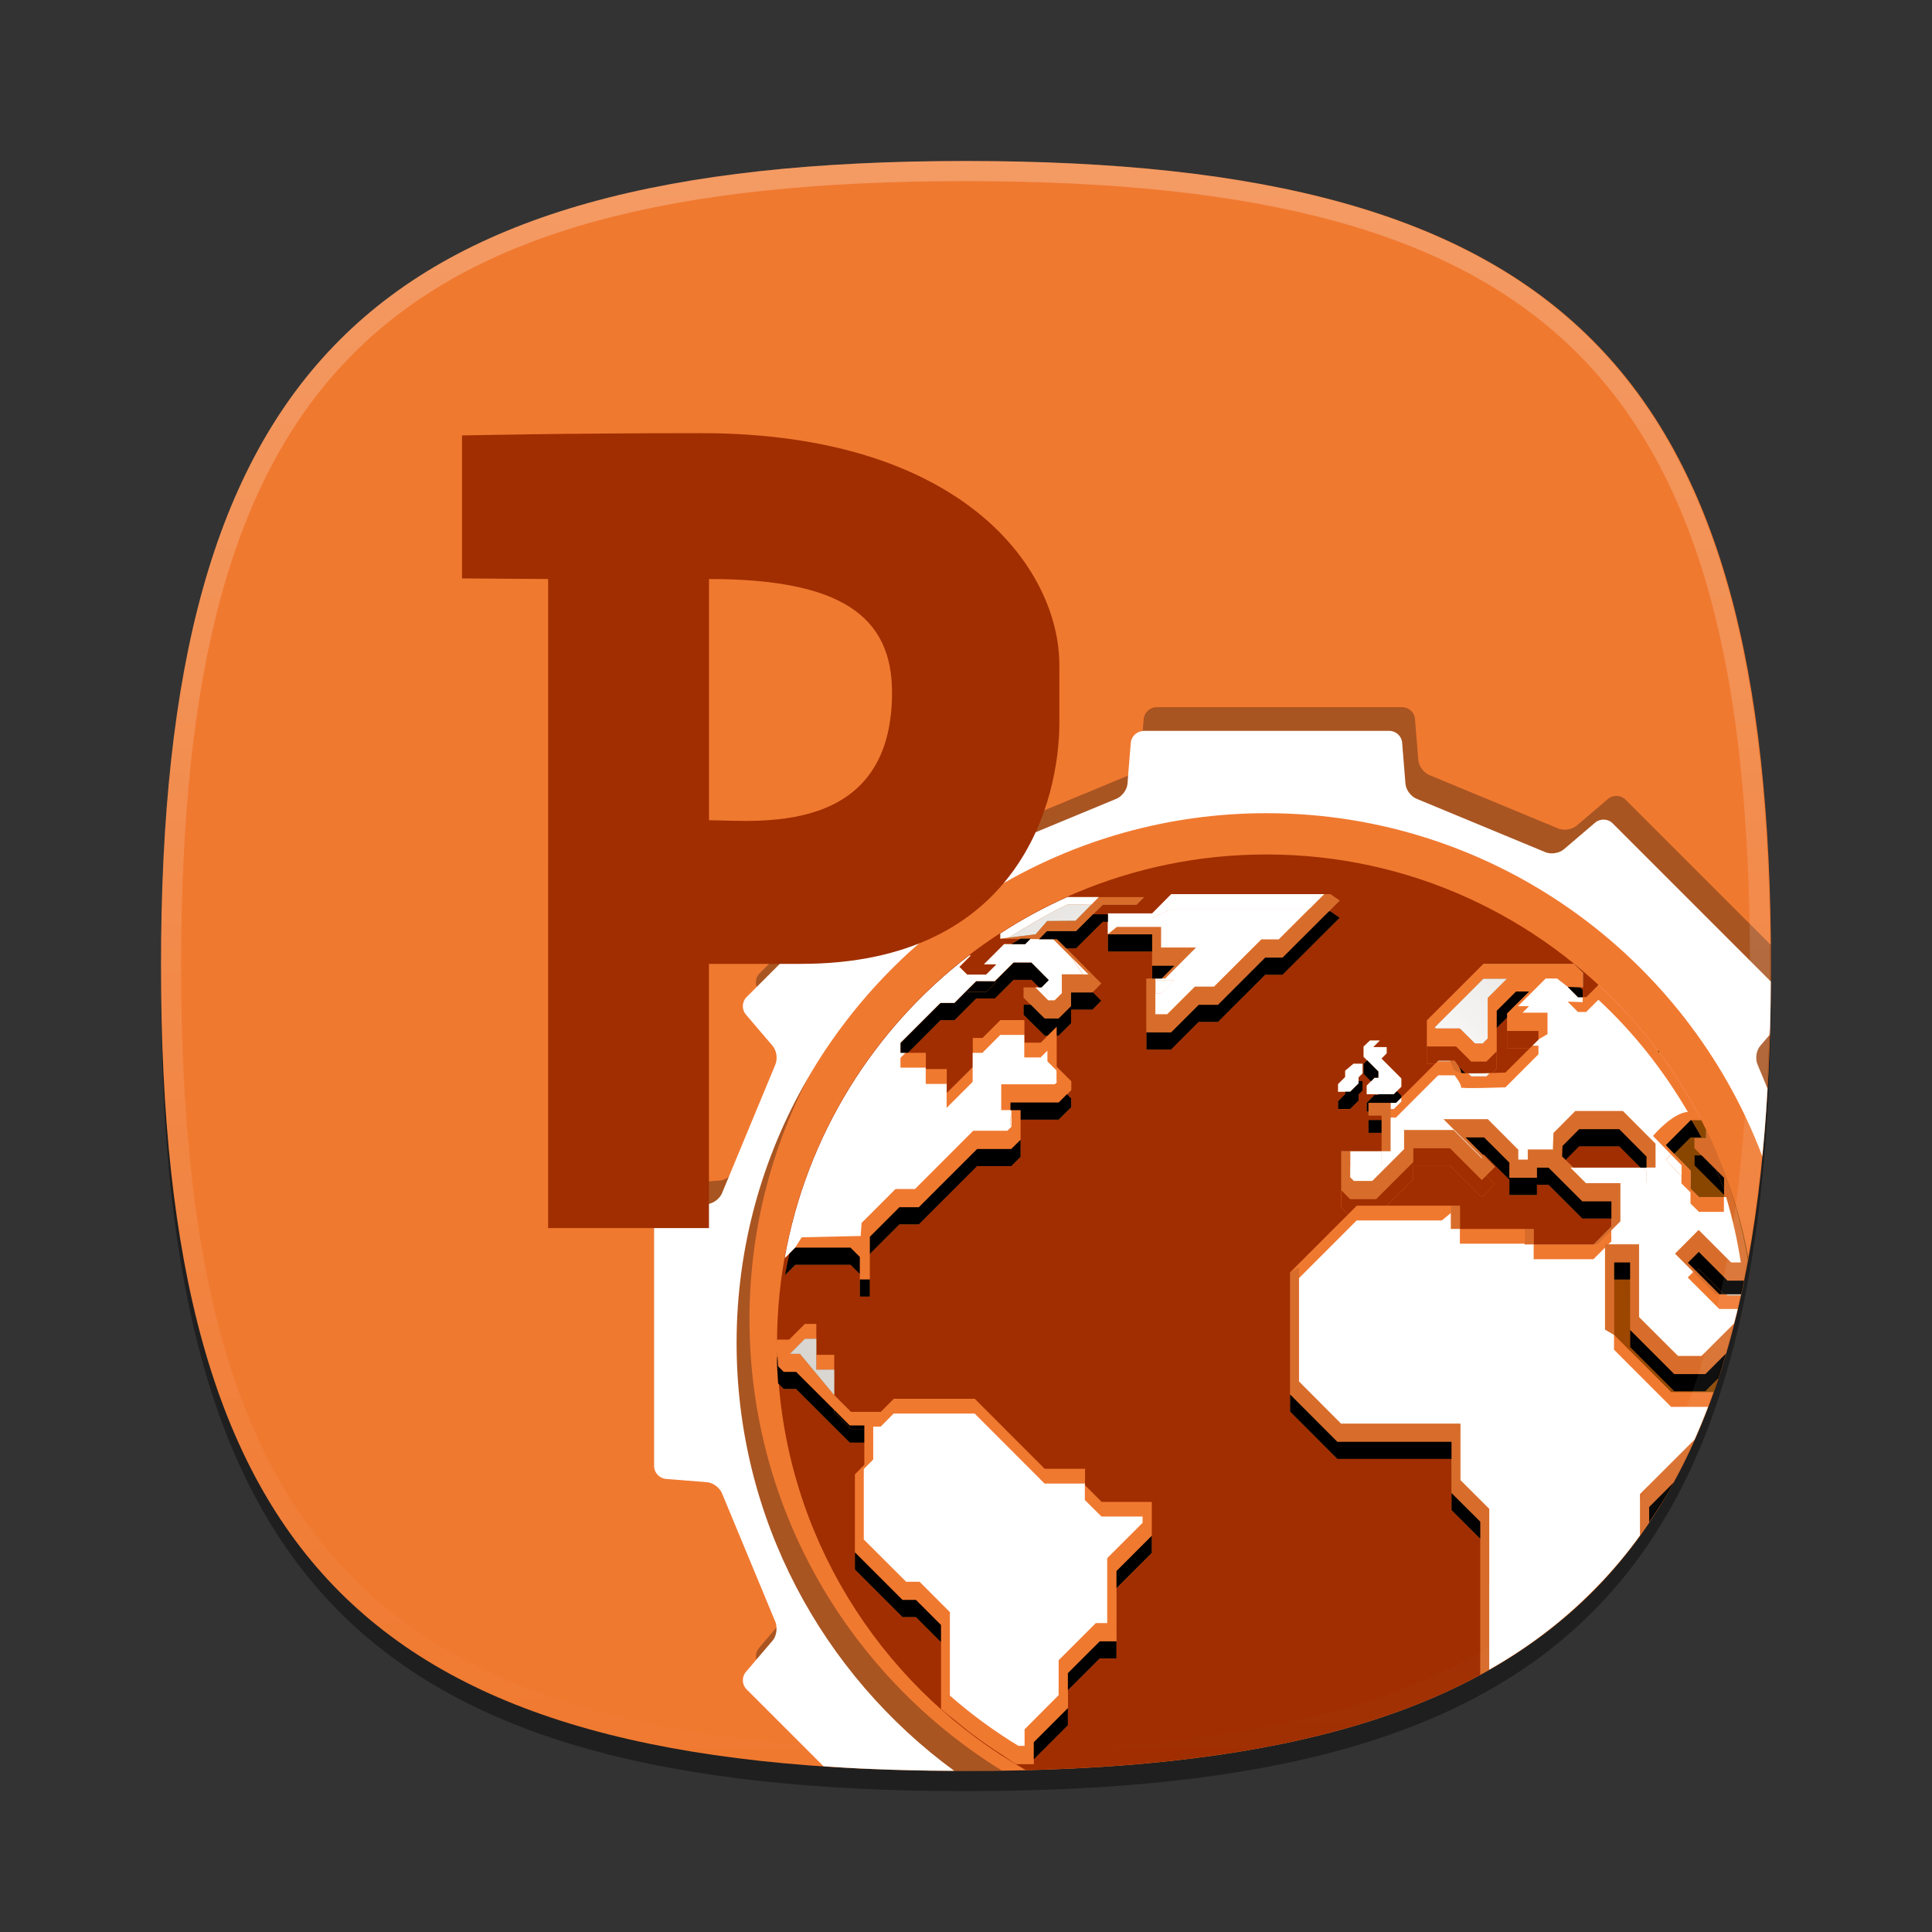 <?xml version="1.0" encoding="UTF-8"?>
<svg xmlns="http://www.w3.org/2000/svg" xmlns:xlink="http://www.w3.org/1999/xlink" baseProfile="tiny" contentScriptType="text/ecmascript" contentStyleType="text/css" height="96px" preserveAspectRatio="xMidYMid meet" version="1.1" viewBox="0 0 96 96" width="96px" x="0px" y="0px" zoomAndPan="magnify">
<rect x="0" y="0" width="96" height="96" fill="#333333" stroke="none"/>
<defs/>
<path d="M 88.0 49.0 C 88.0 78.633 77.637 89.0 48.0 89.0 C 18.365 89.0 8.0 78.633 8.0 49.0 C 8.0 19.365 18.365 9.0 48.0 9.0 C 77.637 9.0 88.0 19.365 88.0 49.0 z " fill-opacity="0.4"/>
<linearGradient gradientTransform="matrix(1 0 0 1 -1108.58 -1412.42)" gradientUnits="userSpaceOnUse" x1="1156.581" x2="1156.581" y1="1420.964" y2="1501.659">
<stop offset="0" stop-color="#ff9b6e"/>
<stop offset="1" stop-color="#ff4200"/>
</linearGradient>
<path d="M 88.0 48.0 C 88.0 77.633 77.637 88.0 48.0 88.0 C 18.365 88.0 8.0 77.633 8.0 48.0 C 8.0 18.365 18.365 8.0 48.0 8.0 C 77.637 8.0 88.0 18.365 88.0 48.0 z " fill="#f07930" fill-opacity="1"/>
<rect fill="none" height="96" width="96"/>
<path d="M 87.938 51.594 C 87.94 51.531 87.944 51.471 87.946 51.407 L 87.917 51.441 C 87.919 51.494 87.928 51.544 87.938 51.594 z " fill="none"/>
<path d="M 62.93 40.41 C 53.188 40.41 44.671 45.732 40.118 53.617 C 38.284 57.204 37.242 61.26 37.242 65.556 C 37.242 75.023 42.264 83.336 49.782 87.98 C 50.183 87.974 50.588 87.97 50.98 87.959 C 44.145 84.095 39.37 77.019 38.697 68.774 L 38.664 68.742 C 38.647 68.371 38.608 68.008 38.608 67.63 C 38.608 67.56 38.617 67.49 38.617 67.419 L 38.624 67.419 C 38.619 67.205 38.608 66.992 38.608 66.776 C 38.608 66.774 38.608 66.774 38.608 66.774 L 38.608 66.774 C 38.608 66.772 38.608 66.772 38.608 66.772 C 38.608 53.344 49.497 42.456 62.929 42.456 C 74.916 42.456 84.867 51.123 86.875 62.526 C 87.165 60.926 87.392 59.231 87.567 57.456 C 83.809 47.506 74.186 40.41 62.93 40.41 z " fill="none"/>
<path d="M 37.095 83.939 C 36.867 83.711 36.851 83.324 37.062 83.079 L 37.583 82.469 C 37.536 82.274 37.567 82.059 37.703 81.901 L 38.584 80.868 C 38.578 80.754 38.559 80.643 38.512 80.55 L 35.898 74.252 C 35.797 73.948 35.45 73.675 35.129 73.649 L 33.087 73.487 C 32.766 73.459 32.503 73.175 32.503 72.852 L 32.503 60.635 C 32.503 60.311 32.767 60.028 33.087 60.001 L 33.143 59.996 L 33.143 59.457 C 33.143 59.133 33.407 58.85 33.727 58.822 L 35.769 58.658 C 35.921 58.646 36.079 58.577 36.214 58.476 L 38.51 52.939 C 38.653 52.65 38.601 52.215 38.393 51.972 L 37.06 50.408 C 36.849 50.162 36.865 49.775 37.093 49.548 L 37.596 49.045 C 37.511 48.816 37.557 48.546 37.733 48.369 L 46.374 39.729 C 46.602 39.501 46.987 39.488 47.233 39.696 L 48.796 41.028 C 49.041 41.236 49.479 41.289 49.766 41.145 L 56.055 38.536 L 56.188 36.9 C 56.214 36.593 56.477 36.347 56.78 36.325 L 56.829 35.722 C 56.856 35.401 57.142 35.139 57.463 35.139 L 69.677 35.139 C 70.003 35.139 70.285 35.401 70.312 35.722 L 70.476 37.764 C 70.499 38.085 70.771 38.431 71.077 38.533 L 77.377 41.145 C 77.66 41.289 78.096 41.237 78.343 41.028 L 79.906 39.695 C 80.152 39.486 80.54 39.501 80.767 39.728 L 87.988 46.95 C 87.74 18.13 77.279 8.0 48.0 8.0 C 18.365 8.0 8.0 18.365 8.0 48.0 C 8.0 75.135 16.703 86.107 40.923 87.768 L 37.095 83.939 z " fill="none"/>
<path d="M 46.596 40.874 L 48.159 42.206 C 48.404 42.414 48.841 42.467 49.128 42.323 L 55.428 39.711 C 55.731 39.608 56.003 39.263 56.028 38.942 L 56.059 38.536 L 49.77 41.145 C 49.483 41.289 49.045 41.237 48.8 41.028 L 47.237 39.696 C 46.991 39.488 46.605 39.502 46.378 39.729 L 37.737 48.369 C 37.561 48.546 37.515 48.816 37.6 49.045 L 45.738 40.907 C 45.964 40.68 46.349 40.666 46.596 40.874 z " fill-opacity="0.3"/>
<path d="M 87.465 51.971 C 87.256 52.215 87.204 52.651 87.348 52.938 L 87.828 54.096 C 87.875 53.28 87.912 52.446 87.937 51.594 C 87.925 51.544 87.917 51.494 87.916 51.442 L 87.465 51.971 z " fill-opacity="0.3"/>
<path d="M 37.242 65.557 C 37.242 61.259 38.284 57.203 40.118 53.618 C 37.886 57.483 36.601 61.961 36.601 66.735 C 36.601 75.458 40.865 83.198 47.414 87.995 C 47.611 87.994 47.8 88.0 48.0 88.0 C 48.605 88.0 49.191 87.988 49.782 87.979 C 42.264 83.337 37.242 75.021 37.242 65.557 z " fill-opacity="0.3"/>
<path d="M 35.9 59.236 L 36.215 58.476 C 36.079 58.577 35.922 58.646 35.77 58.658 L 33.728 58.822 C 33.407 58.849 33.144 59.133 33.144 59.457 L 33.144 59.996 L 35.13 59.836 C 35.451 59.813 35.799 59.542 35.9 59.236 z " fill-opacity="0.3"/>
<path d="M 79.904 39.695 L 78.341 41.028 C 78.095 41.236 77.658 41.289 77.375 41.145 L 71.075 38.533 C 70.768 38.43 70.499 38.085 70.475 37.764 L 70.309 35.722 C 70.285 35.401 70.001 35.139 69.675 35.139 L 57.464 35.139 C 57.143 35.139 56.86 35.401 56.83 35.722 L 56.781 36.325 C 56.796 36.324 56.808 36.317 56.822 36.317 L 69.037 36.317 C 69.363 36.317 69.644 36.579 69.671 36.9 L 69.836 38.942 C 69.859 39.263 70.13 39.609 70.436 39.711 L 76.737 42.323 C 77.02 42.467 77.456 42.415 77.703 42.206 L 79.266 40.873 C 79.512 40.664 79.899 40.679 80.126 40.906 L 87.991 48.772 C 87.993 48.514 88.0 48.263 88.0 48.0 C 88.0 47.643 87.991 47.302 87.988 46.95 L 80.765 39.728 C 80.539 39.501 80.152 39.486 79.904 39.695 z " fill-opacity="0.3"/>
<path d="M 38.584 80.866 L 37.703 81.9 C 37.568 82.058 37.536 82.271 37.583 82.466 L 38.395 81.513 C 38.536 81.352 38.598 81.102 38.584 80.866 z " fill-opacity="0.3"/>
<linearGradient gradientTransform="matrix(1 0 0 1 -1108.58 -1412.42)" gradientUnits="userSpaceOnUse" id="SVGID_2_" x1="1196.516" x2="1196.516" y1="1509.594" y2="1448.736">
<stop offset="0" stop-color="#d0cbc5"/>
<stop offset="0.994" stop-color="#fafcef"/>
<stop offset="1" stop-color="#fafcef"/>
</linearGradient>
<path d="M 87.916 51.441 L 87.945 51.407 C 87.947 51.303 87.953 51.201 87.956 51.095 C 87.923 51.208 87.909 51.324 87.916 51.441 z " fill="url(#SVGID_2_)"/>
<path d="M 79.266 40.873 L 77.703 42.206 C 77.456 42.414 77.02 42.467 76.737 42.323 L 70.436 39.711 C 70.13 39.608 69.86 39.263 69.836 38.942 L 69.671 36.9 C 69.647 36.579 69.363 36.317 69.037 36.317 L 56.822 36.317 C 56.808 36.317 56.796 36.324 56.781 36.325 L 56.666 37.764 C 56.643 38.085 56.37 38.431 56.066 38.533 L 56.056 38.536 L 56.025 38.942 C 56.002 39.263 55.728 39.609 55.424 39.711 L 49.125 42.323 C 48.838 42.467 48.401 42.415 48.156 42.206 L 46.593 40.874 C 46.346 40.666 45.961 40.68 45.734 40.907 L 37.596 49.045 C 37.62 49.109 37.653 49.175 37.7 49.231 L 39.033 50.795 C 39.241 51.039 39.293 51.473 39.15 51.762 L 36.538 58.059 C 36.485 58.219 36.362 58.369 36.213 58.479 L 35.898 59.239 C 35.797 59.544 35.449 59.815 35.127 59.838 L 33.141 59.998 L 33.141 71.676 C 33.141 71.998 33.404 72.28 33.725 72.31 L 35.767 72.474 C 36.088 72.496 36.434 72.771 36.536 73.076 L 39.15 79.373 C 39.294 79.662 39.241 80.096 39.033 80.34 L 38.581 80.87 C 38.595 81.103 38.532 81.353 38.392 81.517 L 37.58 82.47 C 37.606 82.578 37.651 82.683 37.732 82.765 L 42.855 87.885 C 44.317 87.953 45.839 87.989 47.41 87.995 C 40.861 83.198 36.597 75.458 36.597 66.735 C 36.597 61.961 37.882 57.483 40.114 53.618 C 44.475 45.089 53.346 39.233 63.567 39.233 C 74.397 39.233 83.719 45.806 87.757 55.17 C 87.781 54.816 87.803 54.458 87.823 54.097 L 87.344 52.941 C 87.199 52.654 87.251 52.217 87.46 51.972 L 87.911 51.445 C 87.904 51.328 87.918 51.212 87.951 51.099 C 87.972 50.339 87.98 49.562 87.986 48.775 L 80.121 40.91 C 79.898 40.679 79.512 40.664 79.266 40.873 z " fill-opacity="0.3"/>
<linearGradient gradientTransform="matrix(1 0 0 -1 -272.6 -298.9)" gradientUnits="userSpaceOnUse" x1="332.848" x2="332.848" y1="-396.074" y2="-335.216">
<stop offset="0" stop-color="#d0cbc5"/>
<stop offset="0.994" stop-color="#fafcef"/>
<stop offset="1" stop-color="#fafcef"/>
</linearGradient>
<path d="M 80.126 40.906 C 79.898 40.679 79.512 40.664 79.266 40.873 L 77.703 42.206 C 77.456 42.414 77.02 42.467 76.737 42.323 L 70.436 39.711 C 70.13 39.608 69.86 39.263 69.836 38.942 L 69.671 36.9 C 69.647 36.579 69.363 36.317 69.037 36.317 L 56.822 36.317 C 56.808 36.317 56.796 36.324 56.781 36.325 C 56.478 36.347 56.217 36.594 56.189 36.9 L 56.056 38.536 L 56.025 38.942 C 56.002 39.263 55.728 39.609 55.424 39.711 L 49.125 42.323 C 48.838 42.467 48.401 42.415 48.156 42.206 L 46.593 40.874 C 46.346 40.666 45.961 40.68 45.734 40.907 L 37.596 49.045 L 37.093 49.548 C 36.865 49.776 36.849 50.162 37.06 50.408 L 38.393 51.972 C 38.601 52.215 38.653 52.65 38.51 52.939 L 36.214 58.476 L 35.899 59.236 C 35.798 59.542 35.45 59.812 35.128 59.836 L 33.142 59.996 L 33.086 60.001 C 32.765 60.027 32.502 60.311 32.502 60.635 L 32.502 72.852 C 32.502 73.175 32.765 73.457 33.086 73.487 L 35.128 73.649 C 35.449 73.673 35.795 73.948 35.897 74.252 L 38.511 80.55 C 38.558 80.644 38.577 80.754 38.583 80.868 C 38.597 81.102 38.534 81.352 38.394 81.516 L 37.582 82.468 L 37.061 83.079 C 36.85 83.324 36.866 83.713 37.094 83.939 L 40.922 87.765 C 41.559 87.81 42.199 87.851 42.858 87.881 C 44.32 87.949 45.842 87.985 47.413 87.991 C 40.864 83.194 36.6 75.454 36.6 66.731 C 36.6 61.957 37.885 57.479 40.117 53.614 C 44.67 45.729 53.186 40.407 62.929 40.407 C 74.185 40.407 83.808 47.504 87.568 57.454 C 87.642 56.707 87.708 55.944 87.761 55.165 C 87.785 54.811 87.808 54.453 87.827 54.092 L 87.347 52.935 C 87.203 52.648 87.255 52.212 87.464 51.967 L 87.915 51.439 C 87.908 51.322 87.922 51.207 87.955 51.093 C 87.976 50.334 87.985 49.558 87.99 48.771 L 80.126 40.906 z " fill="#ffffff" fill-opacity="1"/>
<radialGradient cx="1190.963" cy="1472.964" gradientTransform="matrix(0.993 0 0 0.994 -1108.406 -1411.671)" gradientUnits="userSpaceOnUse" id="SVGID_4_" r="0.002">
<stop offset="0" stop-color="#e64500"/>
<stop offset="0.184" stop-color="#da4500"/>
<stop offset="0.484" stop-color="#bc4700"/>
<stop offset="0.861" stop-color="#894600"/>
<stop offset="1" stop-color="#894600"/>
</radialGradient>
<polygon fill="url(#SVGID_4_)" points="73.861,52.751 73.865,52.748 73.865,52.748 "/>
<radialGradient cx="1179.509" cy="1487.075" gradientTransform="matrix(0.993 0 0 0.994 -1108.406 -1411.671)" gradientUnits="userSpaceOnUse" id="SVGID_5_" r="24.828">
<stop offset="0" stop-color="#e64500"/>
<stop offset="0.184" stop-color="#da4500"/>
<stop offset="0.484" stop-color="#bc4700"/>
<stop offset="0.861" stop-color="#894600"/>
<stop offset="1" stop-color="#894600"/>
</radialGradient>
<polygon fill="url(#SVGID_5_)" points="71.469,52.699 71.432,52.736 71.434,52.736 71.471,52.699 "/>
<radialGradient cx="1179.949" cy="1473.548" gradientTransform="matrix(0.993 0 0 0.994 -1108.406 -1411.671)" gradientUnits="userSpaceOnUse" id="SVGID_6_" r="14.653">
<stop offset="0" stop-color="#e64500"/>
<stop offset="0.184" stop-color="#da4500"/>
<stop offset="0.484" stop-color="#bc4700"/>
<stop offset="0.861" stop-color="#894600"/>
<stop offset="1" stop-color="#894600"/>
</radialGradient>
<polygon fill="url(#SVGID_6_)" points="72.947,53.33 72.947,53.33 72.964,53.33 "/>
<radialGradient cx="1168.923" cy="1466.85" gradientTransform="matrix(0.993 0 0 0.994 -1108.406 -1411.671)" gradientUnits="userSpaceOnUse" id="SVGID_7_" r="0.253">
<stop offset="0" stop-color="#e64500"/>
<stop offset="0.184" stop-color="#da4500"/>
<stop offset="0.484" stop-color="#bc4700"/>
<stop offset="0.861" stop-color="#894600"/>
<stop offset="1" stop-color="#894600"/>
</radialGradient>
<rect fill="url(#SVGID_7_)" height="0.709" width="0" x="51.984" y="46.317"/>
<radialGradient cx="1166.824" cy="1468.484" gradientTransform="matrix(0.993 0 0 0.994 -1108.406 -1411.671)" gradientUnits="userSpaceOnUse" id="SVGID_8_" r="0.467">
<stop offset="0" stop-color="#e64500"/>
<stop offset="0.184" stop-color="#da4500"/>
<stop offset="0.484" stop-color="#bc4700"/>
<stop offset="0.861" stop-color="#894600"/>
<stop offset="1" stop-color="#894600"/>
</radialGradient>
<rect fill="url(#SVGID_8_)" height="1.311" width="0.002" x="49.9" y="47.641"/>
<radialGradient cx="1179.949" cy="1487.075" gradientTransform="matrix(0.993 0 0 0.994 -1108.406 -1411.671)" gradientUnits="userSpaceOnUse" id="SVGID_9_" r="24.482">
<stop offset="0" stop-color="#e64500"/>
<stop offset="0.184" stop-color="#da4500"/>
<stop offset="0.484" stop-color="#bc4700"/>
<stop offset="0.861" stop-color="#894600"/>
<stop offset="1" stop-color="#894600"/>
</radialGradient>
<polygon fill="url(#SVGID_9_)" points="44.75,52.313 44.75,51.825 44.749,51.826 44.749,52.313 45,52.313 45,52.313 "/>
<radialGradient cx="1179.949" cy="1487.075" gradientTransform="matrix(0.993 0 0 0.994 -1108.406 -1411.671)" gradientUnits="userSpaceOnUse" id="SVGID_10_" r="24.482">
<stop offset="0" stop-color="#e64500"/>
<stop offset="0.184" stop-color="#da4500"/>
<stop offset="0.484" stop-color="#bc4700"/>
<stop offset="0.861" stop-color="#894600"/>
<stop offset="1" stop-color="#894600"/>
</radialGradient>
<polygon fill="url(#SVGID_10_)" points="46.734,49.841 44.75,51.824 46.735,49.841 "/>
<radialGradient cx="1179.949" cy="1487.078" gradientTransform="matrix(0.993 0 0 0.994 -1108.406 -1411.671)" gradientUnits="userSpaceOnUse" r="24.484">
<stop offset="0" stop-color="#e64500"/>
<stop offset="0.184" stop-color="#da4500"/>
<stop offset="0.484" stop-color="#bc4700"/>
<stop offset="0.861" stop-color="#894600"/>
<stop offset="1" stop-color="#894600"/>
</radialGradient>
<polygon fill="#a02e00" fill-opacity="1" points="51.251,48.688 50.367,48.688 49.438,49.613 48.51,49.613 47.432,50.693 46.736,50.693   45.119,52.313 46.005,52.313 46.004,53.049 46.004,53.125 46.005,53.125 46.005,53.121 47.045,53.121 47.045,53.859 47.044,53.859   47.044,54.316 48.338,53.025 48.338,52.313 48.338,51.578 48.338,51.575 48.82,51.575 49.708,50.689 50.902,50.689 50.902,51.425   50.902,51.809 51.716,51.809 52.506,51.016 52.059,51.463 51.91,51.463 50.861,50.425 50.861,49.922 51.215,49.922 50.861,49.57   50.861,49.568 50.861,49.066 51.449,49.066 51.631,49.066 "/>
<radialGradient cx="1179.957" cy="1487.085" gradientTransform="matrix(0.993 0 0 0.994 -1108.406 -1411.671)" gradientUnits="userSpaceOnUse" id="SVGID_12_" r="24.483">
<stop offset="0" stop-color="#e64500"/>
<stop offset="0.184" stop-color="#da4500"/>
<stop offset="0.484" stop-color="#bc4700"/>
<stop offset="0.861" stop-color="#894600"/>
<stop offset="1" stop-color="#894600"/>
</radialGradient>
<polygon fill="url(#SVGID_12_)" points="76.02,52.082 74.807,53.294 76.139,51.966 76.141,51.966 76.45,51.656 76.45,51.654   76.445,51.657 "/>
<radialGradient cx="1179.952" cy="1487.075" gradientTransform="matrix(0.993 0 0 0.994 -1108.406 -1411.671)" gradientUnits="userSpaceOnUse" id="SVGID_13_" r="24.478">
<stop offset="0" stop-color="#e64500"/>
<stop offset="0.184" stop-color="#da4500"/>
<stop offset="0.484" stop-color="#bc4700"/>
<stop offset="0.861" stop-color="#894600"/>
<stop offset="1" stop-color="#894600"/>
</radialGradient>
<path d="M 83.195 69.134 L 81.0 66.938 L 81.0 66.085 L 81.0 66.082 L 81.0 63.582 L 80.207 63.582 L 80.207 66.332 L 83.042 69.17 L 85.145 69.17 C 85.227 68.941 85.311 68.719 85.387 68.484 L 84.739 69.132 L 83.195 69.134 L 83.195 69.134 z " fill="url(#SVGID_13_)"/>
<radialGradient cx="1179.949" cy="1487.075" gradientTransform="matrix(0.993 0 0 0.994 -1108.406 -1411.671)" gradientUnits="userSpaceOnUse" id="SVGID_14_" r="24.482">
<stop offset="0" stop-color="#e64500"/>
<stop offset="0.184" stop-color="#da4500"/>
<stop offset="0.484" stop-color="#bc4700"/>
<stop offset="0.861" stop-color="#894600"/>
<stop offset="1" stop-color="#894600"/>
</radialGradient>
<polygon fill="url(#SVGID_14_)" points="84.41,62.204 84.195,62.42 84.411,62.205 "/>
<radialGradient cx="1203.026" cy="1483.911" gradientTransform="matrix(0.993 0 0 0.994 -1108.406 -1411.671)" gradientUnits="userSpaceOnUse" id="SVGID_15_" r="0.001">
<stop offset="0" stop-color="#e64500"/>
<stop offset="0.184" stop-color="#da4500"/>
<stop offset="0.484" stop-color="#bc4700"/>
<stop offset="0.861" stop-color="#894600"/>
<stop offset="1" stop-color="#894600"/>
</radialGradient>
<rect fill="url(#SVGID_15_)" height="0.001" width="0.003" x="85.838" y="63.633"/>
<radialGradient cx="1159.484" cy="1491.328" gradientTransform="matrix(0.993 0 0 0.994 -1108.406 -1411.671)" gradientUnits="userSpaceOnUse" id="SVGID_16_" r="0.237">
<stop offset="0" stop-color="#e64500"/>
<stop offset="0.184" stop-color="#da4500"/>
<stop offset="0.484" stop-color="#bc4700"/>
<stop offset="0.861" stop-color="#894600"/>
<stop offset="1" stop-color="#894600"/>
</radialGradient>
<rect fill="url(#SVGID_16_)" height="0.667" width="0.003" x="42.614" y="70.674"/>
<radialGradient cx="1179.104" cy="1487.075" gradientTransform="matrix(0.993 0 0 0.994 -1108.406 -1411.671)" gradientUnits="userSpaceOnUse" id="SVGID_17_" r="23.638">
<stop offset="0" stop-color="#e64500"/>
<stop offset="0.184" stop-color="#da4500"/>
<stop offset="0.484" stop-color="#bc4700"/>
<stop offset="0.861" stop-color="#894600"/>
<stop offset="1" stop-color="#894600"/>
</radialGradient>
<path d="M 38.609 66.777 C 38.609 66.993 38.62 67.206 38.625 67.42 L 38.636 67.42 C 38.622 67.208 38.609 66.995 38.609 66.777 z " fill="url(#SVGID_17_)"/>
<radialGradient cx="1189.77" cy="1473.536" gradientTransform="matrix(0.993 0 0 0.994 -1108.406 -1411.671)" gradientUnits="userSpaceOnUse" id="SVGID_18_" r="0.005">
<stop offset="0" stop-color="#e64500"/>
<stop offset="0.184" stop-color="#da4500"/>
<stop offset="0.484" stop-color="#bc4700"/>
<stop offset="0.861" stop-color="#894600"/>
<stop offset="1" stop-color="#894600"/>
</radialGradient>
<path d="M 72.688 53.318 C 72.684 53.318 72.676 53.318 72.671 53.318 C 72.676 53.318 72.684 53.318 72.688 53.318 z " fill="url(#SVGID_18_)"/>
<radialGradient cx="1179.949" cy="1487.075" gradientTransform="matrix(0.993 0 0 0.994 -1108.406 -1411.671)" gradientUnits="userSpaceOnUse" id="SVGID_19_" r="24.482">
<stop offset="0" stop-color="#e64500"/>
<stop offset="0.184" stop-color="#da4500"/>
<stop offset="0.484" stop-color="#bc4700"/>
<stop offset="0.861" stop-color="#894600"/>
<stop offset="1" stop-color="#894600"/>
</radialGradient>
<polygon fill="url(#SVGID_19_)" points="82.775,56.9 84.007,55.663 84.005,55.663 82.773,56.9 "/>
<radialGradient cx="1179.949" cy="1487.073" gradientTransform="matrix(0.993 0 0 0.994 -1108.406 -1411.671)" gradientUnits="userSpaceOnUse" id="SVGID_20_" r="24.482">
<stop offset="0" stop-color="#e64500"/>
<stop offset="0.184" stop-color="#da4500"/>
<stop offset="0.484" stop-color="#bc4700"/>
<stop offset="0.861" stop-color="#894600"/>
<stop offset="1" stop-color="#894600"/>
</radialGradient>
<polygon fill="url(#SVGID_20_)" points="85.657,64.307 84.411,63.059 85.656,64.307 "/>
<radialGradient cx="1179.949" cy="1487.108" gradientTransform="matrix(0.993 0 0 0.994 -1108.406 -1411.671)" gradientUnits="userSpaceOnUse" id="SVGID_21_" r="24.488">
<stop offset="0" stop-color="#e64500"/>
<stop offset="0.184" stop-color="#da4500"/>
<stop offset="0.484" stop-color="#bc4700"/>
<stop offset="0.861" stop-color="#894600"/>
<stop offset="1" stop-color="#894600"/>
</radialGradient>
<polygon fill="url(#SVGID_21_)" points="84.298,63.171 84.299,63.172 84.411,63.059 "/>
<radialGradient cx="1179.949" cy="1487.075" gradientTransform="matrix(0.993 0 0 0.994 -1108.406 -1411.671)" gradientUnits="userSpaceOnUse" id="SVGID_22_" r="24.482">
<stop offset="0" stop-color="#e64500"/>
<stop offset="0.184" stop-color="#da4500"/>
<stop offset="0.484" stop-color="#bc4700"/>
<stop offset="0.861" stop-color="#894600"/>
<stop offset="1" stop-color="#894600"/>
</radialGradient>
<polygon fill="url(#SVGID_22_)" points="47.564,49.706 47.431,49.84 47.432,49.84 "/>
<radialGradient cx="1179.978" cy="1487.131" gradientTransform="matrix(0.993 0 0 0.994 -1108.406 -1411.671)" gradientUnits="userSpaceOnUse" id="SVGID_23_" r="24.55">
<stop offset="0" stop-color="#e64500"/>
<stop offset="0.184" stop-color="#da4500"/>
<stop offset="0.484" stop-color="#bc4700"/>
<stop offset="0.861" stop-color="#894600"/>
<stop offset="1" stop-color="#894600"/>
</radialGradient>
<polygon fill="url(#SVGID_23_)" points="52.867,47.012 52.523,46.671 52.873,47.02 "/>
<radialGradient cx="1179.949" cy="1487.077" gradientTransform="matrix(0.993 0 0 0.994 -1108.406 -1411.671)" gradientUnits="userSpaceOnUse" r="24.481">
<stop offset="0" stop-color="#e64500"/>
<stop offset="0.184" stop-color="#da4500"/>
<stop offset="0.484" stop-color="#bc4700"/>
<stop offset="0.861" stop-color="#894600"/>
<stop offset="1" stop-color="#894600"/>
</radialGradient>
<polygon fill="#a02e00" fill-opacity="1" points="76.214,61.066 76.215,61.066 76.215,61.803 76.215,61.836 79.184,61.836 80.066,60.95   80.066,60.549 78.625,60.549 76.947,58.874 76.371,58.874 76.371,59.378 74.999,59.378 74.999,58.621 73.744,57.37 73.68,57.37   74.287,57.979 74.168,58.098 73.917,58.35 73.916,58.35 73.63,58.635 73.857,58.408 74.284,58.834 73.63,59.488 72.05,57.909   70.225,57.909 70.225,58.596 68.908,59.91 72.098,59.91 72.548,59.91 72.549,59.91 72.549,61.066 75.764,61.066 "/>
<radialGradient cx="1198.879" cy="1478.265" gradientTransform="matrix(0.993 0 0 0.994 -1108.406 -1411.671)" gradientUnits="userSpaceOnUse" id="SVGID_25_" r="0.068">
<stop offset="0" stop-color="#e64500"/>
<stop offset="0.184" stop-color="#da4500"/>
<stop offset="0.484" stop-color="#bc4700"/>
<stop offset="0.861" stop-color="#894600"/>
<stop offset="1" stop-color="#894600"/>
</radialGradient>
<rect fill="url(#SVGID_25_)" height="0" width="0.188" x="81.628" y="58.02"/>
<radialGradient cx="1179.907" cy="1487.075" gradientTransform="matrix(0.993 0 0 0.994 -1108.406 -1411.671)" gradientUnits="userSpaceOnUse" id="SVGID_26_" r="24.528">
<stop offset="0" stop-color="#e64500"/>
<stop offset="0.184" stop-color="#da4500"/>
<stop offset="0.484" stop-color="#bc4700"/>
<stop offset="0.861" stop-color="#894600"/>
<stop offset="1" stop-color="#894600"/>
</radialGradient>
<polygon fill="url(#SVGID_26_)" points="84.738,68.279 85.764,67.257 85.766,67.25 84.732,68.279 "/>
<radialGradient cx="1174.545" cy="1468.814" gradientTransform="matrix(0.993 0 0 0.994 -1108.406 -1411.671)" gradientUnits="userSpaceOnUse" id="SVGID_27_" r="0.108">
<stop offset="0" stop-color="#e64500"/>
<stop offset="0.184" stop-color="#da4500"/>
<stop offset="0.484" stop-color="#bc4700"/>
<stop offset="0.861" stop-color="#894600"/>
<stop offset="1" stop-color="#894600"/>
</radialGradient>
<rect fill="url(#SVGID_27_)" height="0.001" width="0.302" x="57.415" y="48.624"/>
<radialGradient cx="1179.949" cy="1487.077" gradientTransform="matrix(0.993 0 0 0.994 -1108.406 -1411.671)" gradientUnits="userSpaceOnUse" r="24.483">
<stop offset="0" stop-color="#e64500"/>
<stop offset="0.184" stop-color="#da4500"/>
<stop offset="0.484" stop-color="#bc4700"/>
<stop offset="0.861" stop-color="#894600"/>
<stop offset="1" stop-color="#894600"/>
</radialGradient>
<polygon fill="#a02e00" fill-opacity="1" points="80.46,56.964 78.468,56.964 77.799,57.639 77.619,57.461 78.184,58.02 81.512,58.02 "/>
<linearGradient gradientTransform="matrix(1 0 0 -1 -272.6 -298.9)" gradientUnits="userSpaceOnUse" id="SVGID_29_" x1="322.044" x2="322.044" y1="-385.498" y2="-385.986">
<stop offset="0" stop-color="#ffffff"/>
<stop offset="1" stop-color="#ffffff" stop-opacity="0"/>
</linearGradient>
<path d="M 49.787 87.189 C 49.557 87.041 49.326 86.89 49.101 86.734 C 49.327 86.893 49.557 87.042 49.787 87.189 z " fill="url(#SVGID_29_)" fill-opacity="0.3"/>
<radialGradient cx="4679.95" cy="2173.576" gradientTransform="matrix(0.076 0.045 -0.045 0.076 -170.381 -322.469)" gradientUnits="userSpaceOnUse" id="SVGID_30_" r="19.927">
<stop offset="0" stop-color="#e64500"/>
<stop offset="0.184" stop-color="#da4500"/>
<stop offset="0.484" stop-color="#bc4700"/>
<stop offset="0.861" stop-color="#894600"/>
<stop offset="1" stop-color="#894600"/>
</radialGradient>
<polyline fill="url(#SVGID_30_)" points="82.191,51.969 82.344,52.165 82.191,51.969 "/>
<radialGradient cx="676.668" cy="286.897" gradientTransform="matrix(0.586 0.352 -0.352 0.586 -195.085 -337.719)" gradientUnits="userSpaceOnUse" id="SVGID_31_" r="19.899">
<stop offset="0" stop-color="#e64500"/>
<stop offset="0.184" stop-color="#da4500"/>
<stop offset="0.484" stop-color="#bc4700"/>
<stop offset="0.861" stop-color="#894600"/>
<stop offset="1" stop-color="#894600"/>
</radialGradient>
<path d="M 81.585 51.211 C 81.792 51.46 81.994 51.713 82.191 51.969 C 81.995 51.712 81.792 51.459 81.585 51.211 M 80.953 50.482 C 81.169 50.72 81.379 50.962 81.585 51.211 C 81.38 50.964 81.169 50.723 80.953 50.482 " fill="url(#SVGID_31_)"/>
<radialGradient cx="715.456" cy="305.161" gradientTransform="matrix(0.55 0.33 -0.33 0.55 -192.104 -335.019)" gradientUnits="userSpaceOnUse" id="SVGID_32_" r="19.916">
<stop offset="0" stop-color="#e64500"/>
<stop offset="0.184" stop-color="#da4500"/>
<stop offset="0.484" stop-color="#bc4700"/>
<stop offset="0.861" stop-color="#894600"/>
<stop offset="1" stop-color="#894600"/>
</radialGradient>
<path d="M 82.871 52.895 C 83.045 53.145 83.215 53.399 83.38 53.657 C 83.215 53.396 83.045 53.145 82.871 52.895 M 82.344 52.165 C 82.524 52.404 82.699 52.646 82.871 52.894 C 82.699 52.646 82.523 52.404 82.344 52.165 " fill="url(#SVGID_32_)"/>
<radialGradient cx="731.555" cy="312.716" gradientTransform="matrix(0.537 0.322 -0.322 0.537 -190.322 -332.83)" gradientUnits="userSpaceOnUse" id="SVGID_33_" r="19.908">
<stop offset="0" stop-color="#e64500"/>
<stop offset="0.184" stop-color="#da4500"/>
<stop offset="0.484" stop-color="#bc4700"/>
<stop offset="0.861" stop-color="#894600"/>
<stop offset="1" stop-color="#894600"/>
</radialGradient>
<path d="M 83.563 53.941 C 83.876 54.441 84.167 54.954 84.442 55.476 C 84.166 54.954 83.875 54.441 83.563 53.941 " fill="url(#SVGID_33_)"/>
<radialGradient cx="3464.142" cy="1601.519" gradientTransform="matrix(0.103 0.062 -0.062 0.103 -170.461 -321.501)" gradientUnits="userSpaceOnUse" id="SVGID_34_" r="19.963">
<stop offset="0" stop-color="#e64500"/>
<stop offset="0.184" stop-color="#da4500"/>
<stop offset="0.484" stop-color="#bc4700"/>
<stop offset="0.861" stop-color="#894600"/>
<stop offset="1" stop-color="#894600"/>
</radialGradient>
<path d="M 83.38 53.654 C 83.442 53.75 83.503 53.845 83.565 53.941 C 83.503 53.846 83.441 53.75 83.38 53.654 " fill="url(#SVGID_34_)"/>
<radialGradient cx="11292.475" cy="5295.274" gradientTransform="matrix(0.031 0.019 -0.019 0.031 -169.641 -322.827)" gradientUnits="userSpaceOnUse" id="SVGID_35_" r="19.916">
<stop offset="0" stop-color="#e64500"/>
<stop offset="0.184" stop-color="#da4500"/>
<stop offset="0.484" stop-color="#bc4700"/>
<stop offset="0.861" stop-color="#894600"/>
<stop offset="1" stop-color="#894600"/>
</radialGradient>
<polyline fill="url(#SVGID_35_)" points="80.885,50.408 80.953,50.482 80.885,50.408 "/>
<radialGradient cx="335.969" cy="126.249" gradientTransform="matrix(1.38 0.828 -0.828 1.38 -229.522 -353.754)" gradientUnits="userSpaceOnUse" id="SVGID_36_" r="19.897">
<stop offset="0" stop-color="#e64500"/>
<stop offset="0.184" stop-color="#da4500"/>
<stop offset="0.484" stop-color="#bc4700"/>
<stop offset="0.861" stop-color="#894600"/>
<stop offset="1" stop-color="#894600"/>
</radialGradient>
<path d="M 84.785 56.146 L 84.785 56.154 C 85.023 56.646 85.247 57.146 85.453 57.654 C 85.248 57.143 85.025 56.641 84.785 56.146 M 84.539 55.663 L 84.122 55.663 L 84.057 55.663 C 84.221 55.949 84.397 56.225 84.547 56.517 L 84.007 56.517 L 83.194 57.332 L 84.007 58.171 L 84.007 58.172 L 84.007 58.91 L 84.007 59.063 L 84.428 59.479 L 85.668 59.479 L 85.668 59.375 L 84.197 57.906 L 84.197 57.41 L 84.554 57.41 L 84.197 57.055 L 84.197 57.051 L 84.197 56.555 L 84.197 56.553 L 84.779 56.553 L 84.779 56.145 L 84.785 56.16 L 84.785 56.155 C 84.705 55.988 84.623 55.826 84.539 55.663 " fill="url(#SVGID_36_)"/>
<radialGradient cx="307.673" cy="112.898" gradientTransform="matrix(1.555 0.933 -0.933 1.555 -235.995 -356.075)" gradientUnits="userSpaceOnUse" id="SVGID_37_" r="19.906">
<stop offset="0" stop-color="#e64500"/>
<stop offset="0.184" stop-color="#da4500"/>
<stop offset="0.484" stop-color="#bc4700"/>
<stop offset="0.861" stop-color="#894600"/>
<stop offset="1" stop-color="#894600"/>
</radialGradient>
<path d="M 85.477 57.71 C 86.104 59.281 86.567 60.932 86.858 62.645 L 86.878 62.53 C 86.581 60.854 86.096 59.248 85.477 57.71 " fill="url(#SVGID_37_)"/>
<radialGradient cx="18760.219" cy="8782.875" gradientTransform="matrix(0.019 0.011 -0.011 0.019 -164.506 -315.245)" gradientUnits="userSpaceOnUse" id="SVGID_38_" r="19.627">
<stop offset="0" stop-color="#e64500"/>
<stop offset="0.184" stop-color="#da4500"/>
<stop offset="0.484" stop-color="#bc4700"/>
<stop offset="0.861" stop-color="#894600"/>
<stop offset="1" stop-color="#894600"/>
</radialGradient>
<polyline fill="url(#SVGID_38_)" points="85.453,57.654 85.477,57.71 85.453,57.654 "/>
<radialGradient cx="5454.448" cy="2542.696" gradientTransform="matrix(0.065 0.039 -0.039 0.065 -167.649 -318.654)" gradientUnits="userSpaceOnUse" id="SVGID_39_" r="19.828">
<stop offset="0" stop-color="#e64500"/>
<stop offset="0.184" stop-color="#da4500"/>
<stop offset="0.484" stop-color="#bc4700"/>
<stop offset="0.861" stop-color="#894600"/>
<stop offset="1" stop-color="#894600"/>
</radialGradient>
<polyline fill="url(#SVGID_39_)" points="84.441,55.479 84.539,55.663 84.544,55.663 84.543,55.661 84.547,55.661 84.441,55.479 "/>
<radialGradient cx="335.352" cy="-366.15" gradientTransform="matrix(1 0 0 -1 -272.6 -298.9)" gradientUnits="userSpaceOnUse" r="23.571">
<stop offset="0" stop-color="#e64500"/>
<stop offset="0.449" stop-color="#da4500"/>
<stop offset="1" stop-color="#894600"/>
</radialGradient>
<path d="M 66.488 54.25 L 66.488 53.869 L 66.842 53.514 L 66.842 53.203 L 67.254 52.855 L 67.704 52.855 L 67.704 53.334 L 67.506 53.532 L 67.506 53.714 L 67.704 53.714 L 67.704 54.188 L 67.506 54.387 L 67.506 54.694 L 67.091 55.108 L 66.488 55.108 L 66.488 54.723 L 66.841 54.367 L 66.841 54.25 L 66.488 54.25 M 54.314 45.429 L 55.05 45.429 L 55.05 45.387 L 57.248 45.387 L 58.199 44.428 L 65.799 44.428 L 66.103 44.428 L 66.107 44.428 L 66.57 44.747 L 66.568 44.748 L 66.57 44.748 L 66.035 45.282 L 66.107 45.282 L 66.57 45.602 L 63.73 48.437 L 62.865 48.437 L 60.519 50.779 L 59.564 50.779 L 58.189 52.154 L 56.962 52.154 L 56.962 51.3 L 56.961 51.3 L 56.961 48.623 L 56.962 48.623 L 56.962 48.622 L 57.249 48.622 L 57.249 47.986 L 57.249 47.986 L 57.249 47.28 L 55.052 47.28 L 55.052 46.426 L 55.052 45.804 L 54.8 45.804 L 54.377 46.218 L 53.471 47.123 L 52.983 47.123 L 54.723 48.87 L 54.36 49.238 L 54.3 49.3 L 54.723 49.727 L 54.283 50.172 L 53.221 50.172 L 53.221 50.848 L 52.602 51.463 L 52.506 51.463 L 52.506 51.753 L 52.506 53.002 L 53.233 53.729 L 53.233 54.164 L 53.233 54.166 L 53.022 54.374 L 53.233 54.583 L 53.233 55.019 L 52.606 55.64 L 50.713 55.64 L 50.713 55.904 L 50.713 56.634 L 50.713 57.488 L 50.248 57.947 L 48.553 57.947 L 45.656 60.843 L 44.69 60.843 L 43.221 62.31 L 43.221 63.578 L 43.221 64.432 L 42.724 64.432 L 42.724 63.578 L 42.724 63.314 L 42.26 62.85 L 39.522 62.85 L 39.005 63.368 C 39.068 63.011 39.139 62.653 39.22 62.302 L 39.006 62.517 C 40.091 56.413 43.444 51.107 48.172 47.485 L 48.244 47.485 L 47.681 48.049 L 48.068 48.436 L 49.014 48.436 L 49.528 47.924 L 48.903 47.924 L 49.908 46.92 L 50.946 46.92 L 51.196 46.667 L 51.19 46.667 L 50.944 46.916 L 50.255 46.916 C 50.398 46.829 50.541 46.743 50.687 46.659 L 50.021 46.648 L 49.713 46.648 L 49.713 46.645 L 49.71 46.645 L 49.71 46.644 L 49.71 46.389 C 50.765 45.701 51.875 45.097 53.039 44.578 L 54.6 44.578 L 56.848 44.578 L 56.843 44.582 L 56.848 44.582 L 56.473 44.959 L 54.8 44.959 L 54.378 45.37 L 54.314 45.429 M 62.93 42.458 C 49.498 42.458 38.609 53.346 38.609 66.775 L 38.609 66.775 L 38.618 66.566 L 38.619 66.566 L 38.619 66.564 L 39.215 66.564 L 39.993 65.784 L 40.563 65.784 L 40.563 66.521 L 40.563 66.521 L 40.563 67.32 L 41.453 67.32 L 41.453 68.054 L 41.453 69.325 L 42.282 70.153 L 43.398 70.153 L 43.768 70.153 L 44.413 69.505 L 48.435 69.505 L 51.911 72.984 L 53.914 72.984 L 53.915 72.984 L 53.915 73.722 L 53.914 73.722 L 53.914 73.802 L 54.742 74.628 L 57.232 74.628 L 57.232 74.634 L 57.232 74.634 L 57.232 76.31 L 57.232 76.316 L 57.232 77.166 L 55.662 78.734 L 55.478 78.918 L 55.478 81.563 L 55.476 81.563 L 55.476 82.412 L 54.646 82.412 L 53.066 83.992 L 53.066 84.884 L 53.062 84.888 L 53.062 85.732 L 51.371 87.427 L 51.371 87.663 L 50.533 87.663 L 50.494 87.663 C 50.251 87.517 50.025 87.349 49.788 87.194 C 49.559 87.046 49.328 86.895 49.101 86.739 C 48.788 86.52 48.479 86.301 48.178 86.069 C 47.952 85.895 47.735 85.712 47.514 85.53 C 47.264 85.323 47 85.133 46.759 84.917 L 46.759 84.892 L 46.759 80.749 L 46.758 80.748 L 46.758 81.6 L 45.512 80.354 L 44.845 80.354 L 43.245 78.754 L 42.48 77.988 L 42.48 77.134 L 42.48 73.26 L 42.948 72.786 L 42.948 71.685 L 42.225 71.685 L 39.559 69.023 L 38.944 69.023 L 38.697 68.775 C 39.369 77.019 44.144 84.093 50.981 87.96 L 51.057 87.957 C 60.598 87.707 67.985 86.242 73.553 83.223 L 73.553 78.704 L 73.553 76.466 L 72.124 75.039 L 72.124 74.187 L 72.122 74.185 L 72.122 72.495 L 66.451 72.495 L 64.1 70.141 L 64.1 69.287 L 64.1 63.968 L 64.1 63.23 L 64.1 63.228 L 64.104 63.224 L 66.989 60.338 L 66.643 59.993 L 66.643 59.136 L 66.643 57.945 L 66.643 57.21 L 66.643 57.21 L 66.643 57.206 L 68.651 57.206 L 68.651 56.29 L 67.998 56.29 L 67.998 55.652 L 68.651 55.652 L 68.651 55.536 L 68.651 55.435 L 67.999 55.435 L 67.998 55.435 L 67.998 55.228 L 67.91 55.228 L 67.91 54.797 L 68.303 54.401 L 68.489 54.401 L 68.489 54.371 L 67.912 54.371 L 67.912 53.938 L 68.304 53.546 L 68.12 53.73 L 67.756 53.366 L 67.756 52.853 L 67.934 52.689 L 67.756 52.511 L 67.756 52.0 L 68.074 51.7 L 68.564 51.7 L 68.232 52.029 L 68.902 52.029 L 68.902 52.339 L 68.645 52.6 L 69.63 53.587 L 69.63 53.998 L 69.256 54.372 L 69.259 54.372 L 69.413 54.221 L 69.633 54.44 L 69.633 54.532 L 69.878 54.288 L 71.311 52.854 L 70.9 52.854 L 70.9 52.0 L 70.9 51.436 L 70.9 50.698 L 70.904 50.694 L 70.921 50.678 L 73.711 47.892 L 73.712 47.892 L 73.714 47.89 L 78.202 47.89 L 78.654 48.331 L 78.654 49.062 L 78.646 49.062 L 78.646 49.064 L 78.642 49.064 L 77.907 49.038 L 78.517 49.06 L 78.646 49.187 L 78.646 49.548 L 78.82 49.548 L 79.429 48.941 C 79.935 49.41 80.418 49.898 80.883 50.407 C 76.439 45.533 70.053 42.458 62.93 42.458 " fill="#a02e00" fill-opacity="1"/>
<linearGradient gradientTransform="matrix(1 0 0 -1 -272.6 -298.9)" gradientUnits="userSpaceOnUse" id="SVGID_41_" x1="320.446" x2="320.446" y1="-384.265" y2="-384.843">
<stop offset="0" stop-color="#ffffff"/>
<stop offset="1" stop-color="#ffffff" stop-opacity="0"/>
</linearGradient>
<path d="M 48.178 86.064 C 47.952 85.892 47.735 85.708 47.514 85.525 C 47.734 85.708 47.952 85.893 48.178 86.064 z " fill="url(#SVGID_41_)" fill-opacity="0.3"/>
<radialGradient cx="1189.211" cy="1493.676" gradientTransform="matrix(0.993 0 0 0.994 -1108.406 -1411.671)" gradientUnits="userSpaceOnUse" id="SVGID_42_" r="0.602">
<stop offset="0" stop-color="#e64500"/>
<stop offset="0.184" stop-color="#da4500"/>
<stop offset="0.484" stop-color="#bc4700"/>
<stop offset="0.861" stop-color="#894600"/>
<stop offset="1" stop-color="#894600"/>
</radialGradient>
<polygon fill="url(#SVGID_42_)" points="72.125,72.495 72.123,72.495 72.123,74.188 72.125,74.188 72.125,74.188 "/>
<radialGradient cx="1180.704" cy="1637.228" gradientTransform="matrix(1 0 0 0.902 -1108.58 -1403.93)" gradientUnits="userSpaceOnUse" id="SVGID_43_" r="0.664">
<stop offset="0" stop-color="#ffffff"/>
<stop offset="0.323" stop-color="#ffffff"/>
<stop offset="1" stop-color="#d0cbc5"/>
</radialGradient>
<polygon fill="url(#SVGID_43_)" points="72.125,72.495 72.123,72.495 72.123,74.188 72.125,74.188 72.125,74.188 "/>
<radialGradient cx="1179.949" cy="1487.075" gradientTransform="matrix(0.993 0 0 0.994 -1108.406 -1411.671)" gradientUnits="userSpaceOnUse" id="SVGID_44_" r="24.482">
<stop offset="0" stop-color="#e64500"/>
<stop offset="0.184" stop-color="#da4500"/>
<stop offset="0.484" stop-color="#bc4700"/>
<stop offset="0.861" stop-color="#894600"/>
<stop offset="1" stop-color="#894600"/>
</radialGradient>
<polygon fill="url(#SVGID_44_)" points="71.29,51.048 71.35,51.102 72.537,51.102 73.293,51.85 73.676,51.85 73.922,51.604   73.922,49.589 74.88,48.631 73.711,48.631 "/>
<radialGradient cx="1171.26" cy="1621.649" gradientTransform="matrix(1 0 0 0.902 -1108.58 -1403.93)" gradientUnits="userSpaceOnUse" id="SVGID_45_" r="28.194">
<stop offset="0" stop-color="#ffffff"/>
<stop offset="0.323" stop-color="#ffffff"/>
<stop offset="1" stop-color="#d0cbc5"/>
</radialGradient>
<polygon fill="url(#SVGID_45_)" points="71.29,51.048 71.35,51.102 72.537,51.102 73.293,51.85 73.676,51.85 73.922,51.604   73.922,49.589 74.88,48.631 73.711,48.631 "/>
<radialGradient cx="1179.949" cy="1487.062" gradientTransform="matrix(0.993 0 0 0.994 -1108.406 -1411.671)" gradientUnits="userSpaceOnUse" id="SVGID_46_" r="24.47">
<stop offset="0" stop-color="#e64500"/>
<stop offset="0.184" stop-color="#da4500"/>
<stop offset="0.484" stop-color="#bc4700"/>
<stop offset="0.861" stop-color="#894600"/>
<stop offset="1" stop-color="#894600"/>
</radialGradient>
<polygon fill="url(#SVGID_46_)" points="74.287,57.979 73.68,57.37 73.675,57.37 74.284,57.98 74.168,58.098 "/>
<radialGradient cx="1171.277" cy="1621.652" gradientTransform="matrix(1 0 0 0.902 -1108.58 -1403.93)" gradientUnits="userSpaceOnUse" id="SVGID_47_" r="28.152">
<stop offset="0" stop-color="#ffffff"/>
<stop offset="0.323" stop-color="#ffffff"/>
<stop offset="1" stop-color="#d0cbc5"/>
</radialGradient>
<polygon fill="url(#SVGID_47_)" points="74.287,57.979 73.68,57.37 73.675,57.37 74.284,57.98 74.168,58.098 "/>
<radialGradient cx="1179.946" cy="1487.075" gradientTransform="matrix(0.993 0 0 0.994 -1108.406 -1411.671)" gradientUnits="userSpaceOnUse" id="SVGID_48_" r="24.485">
<stop offset="0" stop-color="#e64500"/>
<stop offset="0.184" stop-color="#da4500"/>
<stop offset="0.484" stop-color="#bc4700"/>
<stop offset="0.861" stop-color="#894600"/>
<stop offset="1" stop-color="#894600"/>
</radialGradient>
<polygon fill="url(#SVGID_48_)" points="78.197,47.893 78.199,47.893 78.348,48.038 78.646,48.332 78.646,48.334 78.646,49.064   78.654,49.064 78.654,48.332 78.202,47.891 73.714,47.891 73.712,47.893 78.016,47.893 "/>
<radialGradient cx="1171.262" cy="1621.652" gradientTransform="matrix(1 0 0 0.902 -1108.58 -1403.93)" gradientUnits="userSpaceOnUse" id="SVGID_49_" r="28.193">
<stop offset="0" stop-color="#ffffff"/>
<stop offset="0.323" stop-color="#ffffff"/>
<stop offset="1" stop-color="#d0cbc5"/>
</radialGradient>
<polygon fill="url(#SVGID_49_)" points="78.197,47.893 78.199,47.893 78.348,48.038 78.646,48.332 78.646,48.334 78.646,49.064   78.654,49.064 78.654,48.332 78.202,47.891 73.714,47.891 73.712,47.893 78.016,47.893 "/>
<radialGradient cx="1179.949" cy="1469.231" gradientTransform="matrix(0.993 0 0 0.994 -1108.406 -1411.671)" gradientUnits="userSpaceOnUse" id="SVGID_50_" r="15.807">
<stop offset="0" stop-color="#e64500"/>
<stop offset="0.184" stop-color="#da4500"/>
<stop offset="0.484" stop-color="#bc4700"/>
<stop offset="0.861" stop-color="#894600"/>
<stop offset="1" stop-color="#894600"/>
</radialGradient>
<polygon fill="url(#SVGID_50_)" points="77.907,49.039 77.907,49.039 77.9,49.039 "/>
<radialGradient cx="1169.084" cy="1610.296" gradientTransform="matrix(1 0 0 0.902 -1108.58 -1403.93)" gradientUnits="userSpaceOnUse" id="SVGID_51_" r="25.831">
<stop offset="0" stop-color="#ffffff"/>
<stop offset="0.323" stop-color="#ffffff"/>
<stop offset="1" stop-color="#d0cbc5"/>
</radialGradient>
<polygon fill="url(#SVGID_51_)" points="77.907,49.039 77.907,49.039 77.9,49.039 "/>
<radialGradient cx="1179.953" cy="1487.075" gradientTransform="matrix(0.993 0 0 0.994 -1108.406 -1411.671)" gradientUnits="userSpaceOnUse" id="SVGID_52_" r="24.476">
<stop offset="0" stop-color="#e64500"/>
<stop offset="0.184" stop-color="#da4500"/>
<stop offset="0.484" stop-color="#bc4700"/>
<stop offset="0.861" stop-color="#894600"/>
<stop offset="1" stop-color="#894600"/>
</radialGradient>
<polygon fill="url(#SVGID_52_)" points="80.07,60.952 80.07,60.549 80.066,60.549 80.066,60.95 79.184,61.836 76.215,61.836   76.215,61.839 79.184,61.839 "/>
<radialGradient cx="1171.259" cy="1621.652" gradientTransform="matrix(1 0 0 0.902 -1108.58 -1403.93)" gradientUnits="userSpaceOnUse" id="SVGID_53_" r="28.196">
<stop offset="0" stop-color="#ffffff"/>
<stop offset="0.323" stop-color="#ffffff"/>
<stop offset="1" stop-color="#d0cbc5"/>
</radialGradient>
<polygon fill="url(#SVGID_53_)" points="80.07,60.952 80.07,60.549 80.066,60.549 80.066,60.95 79.184,61.836 76.215,61.836   76.215,61.839 79.184,61.839 "/>
<radialGradient cx="1179.951" cy="1487.075" gradientTransform="matrix(0.993 0 0 0.994 -1108.406 -1411.671)" gradientUnits="userSpaceOnUse" id="SVGID_54_" r="24.479">
<stop offset="0" stop-color="#e64500"/>
<stop offset="0.184" stop-color="#da4500"/>
<stop offset="0.484" stop-color="#bc4700"/>
<stop offset="0.861" stop-color="#894600"/>
<stop offset="1" stop-color="#894600"/>
</radialGradient>
<polygon fill="url(#SVGID_54_)" points="68.65,57.209 68.65,57.205 66.645,57.205 66.645,57.209 67.096,57.209 "/>
<radialGradient cx="1171.259" cy="1622.228" gradientTransform="matrix(1 0 0 0.902 -1108.58 -1403.93)" gradientUnits="userSpaceOnUse" id="SVGID_55_" r="29.204">
<stop offset="0" stop-color="#ffffff"/>
<stop offset="0.323" stop-color="#ffffff"/>
<stop offset="1" stop-color="#d0cbc5"/>
</radialGradient>
<polygon fill="url(#SVGID_55_)" points="68.65,57.209 68.65,57.205 66.645,57.205 66.645,57.209 67.096,57.209 "/>
<radialGradient cx="1179.923" cy="1487.027" gradientTransform="matrix(0.993 0 0 0.994 -1108.406 -1411.671)" gradientUnits="userSpaceOnUse" id="SVGID_56_" r="24.434">
<stop offset="0" stop-color="#e64500"/>
<stop offset="0.184" stop-color="#da4500"/>
<stop offset="0.484" stop-color="#bc4700"/>
<stop offset="0.861" stop-color="#894600"/>
<stop offset="1" stop-color="#894600"/>
</radialGradient>
<polygon fill="url(#SVGID_56_)" points="69.879,54.287 69.634,54.532 69.634,54.533 "/>
<radialGradient cx="1171.288" cy="1621.633" gradientTransform="matrix(1 0 0 0.902 -1108.58 -1403.93)" gradientUnits="userSpaceOnUse" id="SVGID_57_" r="28.085">
<stop offset="0" stop-color="#ffffff"/>
<stop offset="0.323" stop-color="#ffffff"/>
<stop offset="1" stop-color="#d0cbc5"/>
</radialGradient>
<polygon fill="url(#SVGID_57_)" points="69.879,54.287 69.634,54.532 69.634,54.533 "/>
<radialGradient cx="1189.666" cy="1473.385" gradientTransform="matrix(0.993 0 0 0.994 -1108.406 -1411.671)" gradientUnits="userSpaceOnUse" id="SVGID_58_" r="0.001">
<stop offset="0" stop-color="#e64500"/>
<stop offset="0.184" stop-color="#da4500"/>
<stop offset="0.484" stop-color="#bc4700"/>
<stop offset="0.861" stop-color="#894600"/>
<stop offset="1" stop-color="#894600"/>
</radialGradient>
<polygon fill="url(#SVGID_58_)" points="72.576,53.17 72.576,53.167 72.576,53.168 "/>
<radialGradient cx="1181.156" cy="1623.914" gradientTransform="matrix(1 0 0 0.902 -1108.58 -1403.93)" gradientUnits="userSpaceOnUse" id="SVGID_59_" r="21.256">
<stop offset="0" stop-color="#ffffff"/>
<stop offset="0.323" stop-color="#ffffff"/>
<stop offset="1" stop-color="#d0cbc5"/>
</radialGradient>
<polygon fill="url(#SVGID_59_)" points="72.576,53.17 72.576,53.167 72.576,53.168 "/>
<radialGradient cx="1179.949" cy="1486.398" gradientTransform="matrix(0.993 0 0 0.994 -1108.406 -1411.671)" gradientUnits="userSpaceOnUse" id="SVGID_60_" r="23.685">
<stop offset="0" stop-color="#e64500"/>
<stop offset="0.184" stop-color="#da4500"/>
<stop offset="0.484" stop-color="#bc4700"/>
<stop offset="0.861" stop-color="#894600"/>
<stop offset="1" stop-color="#894600"/>
</radialGradient>
<path d="M 72.63 53.313 C 72.602 53.309 72.578 53.303 72.586 53.294 C 72.578 53.303 72.598 53.309 72.63 53.313 z " fill="url(#SVGID_60_)"/>
<radialGradient cx="1171.048" cy="1621.351" gradientTransform="matrix(1 0 0 0.902 -1108.58 -1403.93)" gradientUnits="userSpaceOnUse" id="SVGID_61_" r="28.233">
<stop offset="0" stop-color="#ffffff"/>
<stop offset="0.323" stop-color="#ffffff"/>
<stop offset="1" stop-color="#d0cbc5"/>
</radialGradient>
<path d="M 72.63 53.313 C 72.602 53.309 72.578 53.303 72.586 53.294 C 72.578 53.303 72.598 53.309 72.63 53.313 z " fill="url(#SVGID_61_)"/>
<radialGradient cx="1191.221" cy="1487.076" gradientTransform="matrix(0.993 0 0 0.994 -1108.406 -1411.671)" gradientUnits="userSpaceOnUse" id="SVGID_62_" r="19.075">
<stop offset="0" stop-color="#e64500"/>
<stop offset="0.184" stop-color="#da4500"/>
<stop offset="0.484" stop-color="#bc4700"/>
<stop offset="0.861" stop-color="#894600"/>
<stop offset="1" stop-color="#894600"/>
</radialGradient>
<rect fill="url(#SVGID_62_)" height="0.715" width="0" x="74.119" y="52.139"/>
<radialGradient cx="1182.699" cy="1621.653" gradientTransform="matrix(1 0 0 0.902 -1108.58 -1403.93)" gradientUnits="userSpaceOnUse" id="SVGID_63_" r="14.913">
<stop offset="0" stop-color="#ffffff"/>
<stop offset="0.323" stop-color="#ffffff"/>
<stop offset="1" stop-color="#d0cbc5"/>
</radialGradient>
<rect fill="url(#SVGID_63_)" height="0.715" width="0" x="74.119" y="52.139"/>
<radialGradient cx="1179.949" cy="1487.054" gradientTransform="matrix(0.993 0 0 0.994 -1108.406 -1411.671)" gradientUnits="userSpaceOnUse" id="SVGID_64_" r="24.45">
<stop offset="0" stop-color="#e64500"/>
<stop offset="0.184" stop-color="#da4500"/>
<stop offset="0.484" stop-color="#bc4700"/>
<stop offset="0.861" stop-color="#894600"/>
<stop offset="1" stop-color="#894600"/>
</radialGradient>
<polygon fill="url(#SVGID_64_)" points="69.634,54.736 69.634,54.533 69.367,54.799 69.102,54.799 69.102,55.109 69.26,55.109 "/>
<radialGradient cx="1171.247" cy="1621.652" gradientTransform="matrix(1 0 0 0.902 -1108.58 -1403.93)" gradientUnits="userSpaceOnUse" id="SVGID_65_" r="28.232">
<stop offset="0" stop-color="#ffffff"/>
<stop offset="0.323" stop-color="#ffffff"/>
<stop offset="1" stop-color="#d0cbc5"/>
</radialGradient>
<polygon fill="url(#SVGID_65_)" points="69.634,54.736 69.634,54.533 69.367,54.799 69.102,54.799 69.102,55.109 69.26,55.109 "/>
<radialGradient cx="1179.94" cy="1486.999" gradientTransform="matrix(0.993 0 0 0.994 -1108.406 -1411.671)" gradientUnits="userSpaceOnUse" id="SVGID_66_" r="24.41">
<stop offset="0" stop-color="#e64500"/>
<stop offset="0.184" stop-color="#da4500"/>
<stop offset="0.484" stop-color="#bc4700"/>
<stop offset="0.861" stop-color="#894600"/>
<stop offset="1" stop-color="#894600"/>
</radialGradient>
<path d="M 72.964 53.33 C 72.959 53.33 72.953 53.33 72.947 53.33 L 73.105 53.486 L 73.861 53.486 L 74.031 53.318 C 74.064 53.318 74.095 53.316 74.129 53.316 C 73.742 53.327 73.284 53.336 72.964 53.33 z " fill="url(#SVGID_66_)"/>
<radialGradient cx="1171.259" cy="1621.62" gradientTransform="matrix(1 0 0 0.902 -1108.58 -1403.93)" gradientUnits="userSpaceOnUse" id="SVGID_67_" r="28.162">
<stop offset="0" stop-color="#ffffff"/>
<stop offset="0.323" stop-color="#ffffff"/>
<stop offset="1" stop-color="#d0cbc5"/>
</radialGradient>
<path d="M 72.964 53.33 C 72.959 53.33 72.953 53.33 72.947 53.33 L 73.105 53.486 L 73.861 53.486 L 74.031 53.318 C 74.064 53.318 74.095 53.316 74.129 53.316 C 73.742 53.327 73.284 53.336 72.964 53.33 z " fill="url(#SVGID_67_)"/>
<radialGradient cx="1179.949" cy="1487.075" gradientTransform="matrix(0.993 0 0 0.994 -1108.406 -1411.671)" gradientUnits="userSpaceOnUse" id="SVGID_68_" r="24.482">
<stop offset="0" stop-color="#e64500"/>
<stop offset="0.184" stop-color="#da4500"/>
<stop offset="0.484" stop-color="#bc4700"/>
<stop offset="0.861" stop-color="#894600"/>
<stop offset="1" stop-color="#894600"/>
</radialGradient>
<path d="M 72.053 52.699 L 71.471 52.699 L 71.434 52.736 L 72.063 52.736 L 72.073 52.726 C 72.063 52.719 72.061 52.709 72.053 52.699 z " fill="url(#SVGID_68_)"/>
<radialGradient cx="1171.259" cy="1621.826" gradientTransform="matrix(1 0 0 0.902 -1108.58 -1403.93)" gradientUnits="userSpaceOnUse" id="SVGID_69_" r="28.449">
<stop offset="0" stop-color="#ffffff"/>
<stop offset="0.323" stop-color="#ffffff"/>
<stop offset="1" stop-color="#d0cbc5"/>
</radialGradient>
<path d="M 72.053 52.699 L 71.471 52.699 L 71.434 52.736 L 72.063 52.736 L 72.073 52.726 C 72.063 52.719 72.061 52.709 72.053 52.699 z " fill="url(#SVGID_69_)"/>
<radialGradient cx="1179.951" cy="1487.075" gradientTransform="matrix(0.993 0 0 0.994 -1108.406 -1411.671)" gradientUnits="userSpaceOnUse" id="SVGID_70_" r="24.476">
<stop offset="0" stop-color="#e64500"/>
<stop offset="0.184" stop-color="#da4500"/>
<stop offset="0.484" stop-color="#bc4700"/>
<stop offset="0.861" stop-color="#894600"/>
<stop offset="1" stop-color="#894600"/>
</radialGradient>
<polygon fill="url(#SVGID_70_)" points="67.419,59.91 66.99,60.339 66.99,60.339 64.105,63.225 64.105,63.225 "/>
<radialGradient cx="1171.259" cy="1621.652" gradientTransform="matrix(1 0 0 0.902 -1108.58 -1403.93)" gradientUnits="userSpaceOnUse" id="SVGID_71_" r="28.199">
<stop offset="0" stop-color="#ffffff"/>
<stop offset="0.323" stop-color="#ffffff"/>
<stop offset="1" stop-color="#d0cbc5"/>
</radialGradient>
<polygon fill="url(#SVGID_71_)" points="67.419,59.91 66.99,60.339 66.99,60.339 64.105,63.225 64.105,63.225 "/>
<radialGradient cx="1171.285" cy="1469.465" gradientTransform="matrix(0.993 0 0 0.994 -1108.406 -1411.671)" gradientUnits="userSpaceOnUse" id="SVGID_72_" r="0.03">
<stop offset="0" stop-color="#e64500"/>
<stop offset="0.184" stop-color="#da4500"/>
<stop offset="0.484" stop-color="#bc4700"/>
<stop offset="0.861" stop-color="#894600"/>
<stop offset="1" stop-color="#894600"/>
</radialGradient>
<rect fill="url(#SVGID_72_)" height="0.084" width="0.001" x="54.328" y="49.229"/>
<radialGradient cx="1162.909" cy="1610.553" gradientTransform="matrix(1 0 0 0.902 -1108.58 -1403.93)" gradientUnits="userSpaceOnUse" id="SVGID_73_" r="0.033">
<stop offset="0" stop-color="#ffffff"/>
<stop offset="0.323" stop-color="#ffffff"/>
<stop offset="1" stop-color="#d0cbc5"/>
</radialGradient>
<rect fill="url(#SVGID_73_)" height="0.084" width="0.001" x="54.328" y="49.229"/>
<radialGradient cx="1174.228" cy="1467.389" gradientTransform="matrix(0.993 0 0 0.994 -1108.406 -1411.671)" gradientUnits="userSpaceOnUse" id="SVGID_74_" r="0.556">
<stop offset="0" stop-color="#e64500"/>
<stop offset="0.184" stop-color="#da4500"/>
<stop offset="0.484" stop-color="#bc4700"/>
<stop offset="0.861" stop-color="#894600"/>
<stop offset="1" stop-color="#894600"/>
</radialGradient>
<polygon fill="url(#SVGID_74_)" points="57.25,46.427 57.25,47.281 57.25,47.988 57.251,47.988 57.251,46.427 "/>
<radialGradient cx="1165.831" cy="1608.266" gradientTransform="matrix(1 0 0 0.902 -1108.58 -1403.93)" gradientUnits="userSpaceOnUse" id="SVGID_75_" r="0.613">
<stop offset="0" stop-color="#ffffff"/>
<stop offset="0.323" stop-color="#ffffff"/>
<stop offset="1" stop-color="#d0cbc5"/>
</radialGradient>
<polygon fill="url(#SVGID_75_)" points="57.25,46.427 57.25,47.281 57.25,47.988 57.251,47.988 57.251,46.427 "/>
<radialGradient cx="1179.949" cy="1487.066" gradientTransform="matrix(0.993 0 0 0.994 -1108.406 -1411.671)" gradientUnits="userSpaceOnUse" id="SVGID_76_" r="24.467">
<stop offset="0" stop-color="#e64500"/>
<stop offset="0.184" stop-color="#da4500"/>
<stop offset="0.484" stop-color="#bc4700"/>
<stop offset="0.861" stop-color="#894600"/>
<stop offset="1" stop-color="#894600"/>
</radialGradient>
<polygon fill="url(#SVGID_76_)" points="66.842,53.203 66.842,53.514 66.488,53.869 66.488,54.25 66.841,54.25 67.091,54.25   67.506,53.839 67.506,53.714 67.506,53.532 67.704,53.334 67.704,52.855 67.254,52.855 "/>
<radialGradient cx="1171.256" cy="1621.649" gradientTransform="matrix(1 0 0 0.902 -1108.58 -1403.93)" gradientUnits="userSpaceOnUse" id="SVGID_77_" r="28.198">
<stop offset="0" stop-color="#ffffff"/>
<stop offset="0.323" stop-color="#ffffff"/>
<stop offset="1" stop-color="#d0cbc5"/>
</radialGradient>
<polygon fill="url(#SVGID_77_)" points="66.842,53.203 66.842,53.514 66.488,53.869 66.488,54.25 66.841,54.25 67.091,54.25   67.506,53.839 67.506,53.714 67.506,53.532 67.704,53.334 67.704,52.855 67.254,52.855 "/>
<radialGradient cx="1173.938" cy="1470.162" gradientTransform="matrix(0.993 0 0 0.994 -1108.406 -1411.671)" gradientUnits="userSpaceOnUse" id="SVGID_78_" r="0.952">
<stop offset="0" stop-color="#e64500"/>
<stop offset="0.184" stop-color="#da4500"/>
<stop offset="0.484" stop-color="#bc4700"/>
<stop offset="0.861" stop-color="#894600"/>
<stop offset="1" stop-color="#894600"/>
</radialGradient>
<polygon fill="url(#SVGID_78_)" points="56.964,49.361 56.964,48.625 56.963,48.625 56.963,51.303 56.964,51.303 56.964,51.3 "/>
<radialGradient cx="1165.544" cy="1611.32" gradientTransform="matrix(1 0 0 0.902 -1108.58 -1403.93)" gradientUnits="userSpaceOnUse" id="SVGID_79_" r="1.05">
<stop offset="0" stop-color="#ffffff"/>
<stop offset="0.323" stop-color="#ffffff"/>
<stop offset="1" stop-color="#d0cbc5"/>
</radialGradient>
<polygon fill="url(#SVGID_79_)" points="56.964,49.361 56.964,48.625 56.963,48.625 56.963,51.303 56.964,51.303 56.964,51.3 "/>
<radialGradient cx="1179.903" cy="1487.075" gradientTransform="matrix(0.993 0 0 0.994 -1108.406 -1411.671)" gradientUnits="userSpaceOnUse" id="SVGID_80_" r="24.439">
<stop offset="0" stop-color="#e64500"/>
<stop offset="0.184" stop-color="#da4500"/>
<stop offset="0.484" stop-color="#bc4700"/>
<stop offset="0.861" stop-color="#894600"/>
<stop offset="1" stop-color="#894600"/>
</radialGradient>
<polygon fill="url(#SVGID_80_)" points="53.021,54.372 53.23,54.164 53.23,54.162 53.021,54.371 "/>
<radialGradient cx="1171.259" cy="1621.629" gradientTransform="matrix(1 0 0 0.902 -1108.58 -1403.93)" gradientUnits="userSpaceOnUse" id="SVGID_81_" r="28.166">
<stop offset="0" stop-color="#ffffff"/>
<stop offset="0.323" stop-color="#ffffff"/>
<stop offset="1" stop-color="#d0cbc5"/>
</radialGradient>
<polygon fill="url(#SVGID_81_)" points="53.021,54.372 53.23,54.164 53.23,54.162 53.021,54.371 "/>
<radialGradient cx="1179.947" cy="1487.077" gradientTransform="matrix(0.993 0 0 0.994 -1108.406 -1411.671)" gradientUnits="userSpaceOnUse" id="SVGID_82_" r="24.484">
<stop offset="0" stop-color="#e64500"/>
<stop offset="0.184" stop-color="#da4500"/>
<stop offset="0.484" stop-color="#bc4700"/>
<stop offset="0.861" stop-color="#894600"/>
<stop offset="1" stop-color="#894600"/>
</radialGradient>
<polygon fill="url(#SVGID_82_)" points="66.035,45.282 66.035,45.282 66.57,44.749 66.568,44.748 63.73,47.582 "/>
<radialGradient cx="1171.259" cy="1621.652" gradientTransform="matrix(1 0 0 0.902 -1108.58 -1403.93)" gradientUnits="userSpaceOnUse" id="SVGID_83_" r="28.196">
<stop offset="0" stop-color="#ffffff"/>
<stop offset="0.323" stop-color="#ffffff"/>
<stop offset="1" stop-color="#d0cbc5"/>
</radialGradient>
<polygon fill="url(#SVGID_83_)" points="66.035,45.282 66.035,45.282 66.57,44.749 66.568,44.748 63.73,47.582 "/>
<radialGradient cx="1179.949" cy="1487.051" gradientTransform="matrix(0.993 0 0 0.994 -1108.406 -1411.671)" gradientUnits="userSpaceOnUse" id="SVGID_84_" r="24.457">
<stop offset="0" stop-color="#e64500"/>
<stop offset="0.184" stop-color="#da4500"/>
<stop offset="0.484" stop-color="#bc4700"/>
<stop offset="0.861" stop-color="#894600"/>
<stop offset="1" stop-color="#894600"/>
</radialGradient>
<polygon fill="url(#SVGID_84_)" points="54.8,44.954 54.377,45.365 54.313,45.429 54.314,45.429 54.378,45.367 54.8,44.956   56.473,44.956 56.848,44.579 56.843,44.579 56.473,44.954 "/>
<radialGradient cx="1171.259" cy="1621.652" gradientTransform="matrix(1 0 0 0.902 -1108.58 -1403.93)" gradientUnits="userSpaceOnUse" id="SVGID_85_" r="28.196">
<stop offset="0" stop-color="#ffffff"/>
<stop offset="0.323" stop-color="#ffffff"/>
<stop offset="1" stop-color="#d0cbc5"/>
</radialGradient>
<polygon fill="url(#SVGID_85_)" points="54.8,44.954 54.377,45.365 54.313,45.429 54.314,45.429 54.378,45.367 54.8,44.956   56.473,44.956 56.848,44.579 56.843,44.579 56.473,44.954 "/>
<radialGradient cx="1179.919" cy="1487.112" gradientTransform="matrix(0.993 0 0 0.994 -1108.406 -1411.671)" gradientUnits="userSpaceOnUse" id="SVGID_86_" r="24.517">
<stop offset="0" stop-color="#e64500"/>
<stop offset="0.184" stop-color="#da4500"/>
<stop offset="0.484" stop-color="#bc4700"/>
<stop offset="0.861" stop-color="#894600"/>
<stop offset="1" stop-color="#894600"/>
</radialGradient>
<path d="M 85.839 64.372 L 86.502 64.372 C 86.507 64.351 86.512 64.329 86.516 64.309 L 85.778 64.309 L 85.839 64.372 z " fill="url(#SVGID_86_)"/>
<radialGradient cx="1171.259" cy="1621.573" gradientTransform="matrix(1 0 0 0.902 -1108.58 -1403.93)" gradientUnits="userSpaceOnUse" id="SVGID_87_" r="28.218">
<stop offset="0" stop-color="#ffffff"/>
<stop offset="0.323" stop-color="#ffffff"/>
<stop offset="1" stop-color="#d0cbc5"/>
</radialGradient>
<path d="M 85.839 64.372 L 86.502 64.372 C 86.507 64.351 86.512 64.329 86.516 64.309 L 85.778 64.309 L 85.839 64.372 z " fill="url(#SVGID_87_)"/>
<radialGradient cx="1166.787" cy="1466.822" gradientTransform="matrix(0.993 0 0 0.994 -1108.406 -1411.671)" gradientUnits="userSpaceOnUse" id="SVGID_88_" r="0.109">
<stop offset="0" stop-color="#e64500"/>
<stop offset="0.184" stop-color="#da4500"/>
<stop offset="0.484" stop-color="#bc4700"/>
<stop offset="0.861" stop-color="#894600"/>
<stop offset="1" stop-color="#894600"/>
</radialGradient>
<polygon fill="url(#SVGID_88_)" points="49.711,46.642 49.711,46.646 50.018,46.646 49.801,46.642 "/>
<radialGradient cx="1171.259" cy="1621.652" gradientTransform="matrix(1 0 0 0.902 -1108.58 -1403.93)" gradientUnits="userSpaceOnUse" id="SVGID_89_" r="28.196">
<stop offset="0" stop-color="#ffffff"/>
<stop offset="0.323" stop-color="#ffffff"/>
<stop offset="1" stop-color="#d0cbc5"/>
</radialGradient>
<polygon fill="url(#SVGID_89_)" points="49.711,46.642 49.711,46.646 50.018,46.646 49.801,46.642 "/>
<radialGradient cx="1179.959" cy="1487.075" gradientTransform="matrix(0.993 0 0 0.994 -1108.406 -1411.671)" gradientUnits="userSpaceOnUse" id="SVGID_90_" r="24.489">
<stop offset="0" stop-color="#e64500"/>
<stop offset="0.184" stop-color="#da4500"/>
<stop offset="0.484" stop-color="#bc4700"/>
<stop offset="0.861" stop-color="#894600"/>
<stop offset="1" stop-color="#894600"/>
</radialGradient>
<polygon fill="url(#SVGID_90_)" points="51.215,49.922 51.217,49.922 51.91,50.609 50.861,49.568 50.861,49.57 "/>
<radialGradient cx="1171.259" cy="1621.644" gradientTransform="matrix(1 0 0 0.902 -1108.58 -1403.93)" gradientUnits="userSpaceOnUse" id="SVGID_91_" r="28.185">
<stop offset="0" stop-color="#ffffff"/>
<stop offset="0.323" stop-color="#ffffff"/>
<stop offset="1" stop-color="#d0cbc5"/>
</radialGradient>
<polygon fill="url(#SVGID_91_)" points="51.215,49.922 51.217,49.922 51.91,50.609 50.861,49.568 50.861,49.57 "/>
<radialGradient cx="1179.951" cy="1487.089" gradientTransform="matrix(0.993 0 0 0.994 -1108.406 -1411.671)" gradientUnits="userSpaceOnUse" id="SVGID_92_" r="24.495">
<stop offset="0" stop-color="#e64500"/>
<stop offset="0.184" stop-color="#da4500"/>
<stop offset="0.484" stop-color="#bc4700"/>
<stop offset="0.861" stop-color="#894600"/>
<stop offset="1" stop-color="#894600"/>
</radialGradient>
<path d="M 50.107 46.592 L 51.458 46.427 L 52.033 45.765 L 53.441 45.752 L 54.23 44.95 L 53.037 44.949 C 52.188 45.326 50.928 46.102 50.107 46.592 z " fill="url(#SVGID_92_)"/>
<radialGradient cx="1171.259" cy="1621.652" gradientTransform="matrix(1 0 0 0.902 -1108.58 -1403.93)" gradientUnits="userSpaceOnUse" id="SVGID_93_" r="28.196">
<stop offset="0" stop-color="#ffffff"/>
<stop offset="0.323" stop-color="#ffffff"/>
<stop offset="1" stop-color="#d0cbc5"/>
</radialGradient>
<path d="M 50.107 46.592 L 51.458 46.427 L 52.033 45.765 L 53.441 45.752 L 54.23 44.95 L 53.037 44.949 C 52.188 45.326 50.928 46.102 50.107 46.592 z " fill="url(#SVGID_93_)"/>
<radialGradient cx="1179.949" cy="1487.075" gradientTransform="matrix(0.993 0 0 0.994 -1108.406 -1411.671)" gradientUnits="userSpaceOnUse" id="SVGID_94_" r="24.482">
<stop offset="0" stop-color="#e64500"/>
<stop offset="0.184" stop-color="#da4500"/>
<stop offset="0.484" stop-color="#bc4700"/>
<stop offset="0.861" stop-color="#894600"/>
<stop offset="1" stop-color="#894600"/>
</radialGradient>
<polygon fill="url(#SVGID_94_)" points="84.411,62.205 85.838,63.633 85.841,63.633 84.411,62.203 84.41,62.204 "/>
<radialGradient cx="1171.244" cy="1621.65" gradientTransform="matrix(1 0 0 0.902 -1108.58 -1403.93)" gradientUnits="userSpaceOnUse" id="SVGID_95_" r="28.215">
<stop offset="0" stop-color="#ffffff"/>
<stop offset="0.323" stop-color="#ffffff"/>
<stop offset="1" stop-color="#d0cbc5"/>
</radialGradient>
<polygon fill="url(#SVGID_95_)" points="84.411,62.205 85.838,63.633 85.841,63.633 84.411,62.203 84.41,62.204 "/>
<radialGradient cx="1202.844" cy="1484.589" gradientTransform="matrix(0.993 0 0 0.994 -1108.406 -1411.671)" gradientUnits="userSpaceOnUse" id="SVGID_96_" r="9.765624e-004">
<stop offset="0" stop-color="#e64500"/>
<stop offset="0.184" stop-color="#da4500"/>
<stop offset="0.484" stop-color="#bc4700"/>
<stop offset="0.861" stop-color="#894600"/>
<stop offset="1" stop-color="#894600"/>
</radialGradient>
<rect fill="url(#SVGID_96_)" height="0.002" width="0.001" x="85.657" y="64.307"/>
<radialGradient cx="1194.238" cy="1627.217" gradientTransform="matrix(1 0 0 0.902 -1108.58 -1403.93)" gradientUnits="userSpaceOnUse" id="SVGID_97_" r="0.001">
<stop offset="0" stop-color="#ffffff"/>
<stop offset="0.323" stop-color="#ffffff"/>
<stop offset="1" stop-color="#d0cbc5"/>
</radialGradient>
<rect fill="url(#SVGID_97_)" height="0.002" width="0.001" x="85.657" y="64.307"/>
<radialGradient cx="1179.912" cy="1487.075" gradientTransform="matrix(0.993 0 0 0.994 -1108.406 -1411.671)" gradientUnits="userSpaceOnUse" id="SVGID_98_" r="24.516">
<stop offset="0" stop-color="#e64500"/>
<stop offset="0.184" stop-color="#da4500"/>
<stop offset="0.484" stop-color="#bc4700"/>
<stop offset="0.861" stop-color="#894600"/>
<stop offset="1" stop-color="#894600"/>
</radialGradient>
<polygon fill="url(#SVGID_98_)" points="84.785,56.158 84.779,56.145 84.779,56.553 84.197,56.553 84.197,56.555 84.785,56.555 "/>
<radialGradient cx="1171.259" cy="1621.658" gradientTransform="matrix(1 0 0 0.902 -1108.58 -1403.93)" gradientUnits="userSpaceOnUse" id="SVGID_99_" r="28.197">
<stop offset="0" stop-color="#ffffff"/>
<stop offset="0.323" stop-color="#ffffff"/>
<stop offset="1" stop-color="#d0cbc5"/>
</radialGradient>
<polygon fill="url(#SVGID_99_)" points="84.785,56.158 84.779,56.145 84.779,56.553 84.197,56.553 84.197,56.555 84.785,56.555 "/>
<radialGradient cx="1179.446" cy="1485.996" gradientTransform="matrix(0.993 0 0 0.994 -1108.406 -1411.671)" gradientUnits="userSpaceOnUse" id="SVGID_100_" r="23.511">
<stop offset="0" stop-color="#e64500"/>
<stop offset="0.184" stop-color="#da4500"/>
<stop offset="0.484" stop-color="#bc4700"/>
<stop offset="0.861" stop-color="#894600"/>
<stop offset="1" stop-color="#894600"/>
</radialGradient>
<polygon fill="url(#SVGID_100_)" points="70.904,50.693 70.904,50.693 70.921,50.68 "/>
<radialGradient cx="1170.775" cy="1621.057" gradientTransform="matrix(1 0 0 0.902 -1108.58 -1403.93)" gradientUnits="userSpaceOnUse" id="SVGID_101_" r="27.949">
<stop offset="0" stop-color="#ffffff"/>
<stop offset="0.323" stop-color="#ffffff"/>
<stop offset="1" stop-color="#d0cbc5"/>
</radialGradient>
<polygon fill="url(#SVGID_101_)" points="70.904,50.693 70.904,50.693 70.921,50.68 "/>
<radialGradient cx="1179.95" cy="1487.075" gradientTransform="matrix(0.993 0 0 0.994 -1108.406 -1411.671)" gradientUnits="userSpaceOnUse" id="SVGID_102_" r="24.482">
<stop offset="0" stop-color="#e64500"/>
<stop offset="0.184" stop-color="#da4500"/>
<stop offset="0.484" stop-color="#bc4700"/>
<stop offset="0.861" stop-color="#894600"/>
<stop offset="1" stop-color="#894600"/>
</radialGradient>
<polygon fill="url(#SVGID_102_)" points="69.631,53.999 69.631,53.588 68.645,52.6 68.902,52.34 68.902,52.029 68.232,52.029   68.564,51.701 68.074,51.701 67.756,52.001 67.756,52.512 67.934,52.689 67.936,52.689 68.488,53.245 68.488,53.55 68.303,53.55   67.911,53.941 67.911,54.373 68.488,54.373 69.257,54.373 "/>
<radialGradient cx="1171.259" cy="1621.652" gradientTransform="matrix(1 0 0 0.902 -1108.58 -1403.93)" gradientUnits="userSpaceOnUse" id="SVGID_103_" r="28.196">
<stop offset="0" stop-color="#ffffff"/>
<stop offset="0.323" stop-color="#ffffff"/>
<stop offset="1" stop-color="#d0cbc5"/>
</radialGradient>
<polygon fill="url(#SVGID_103_)" points="69.631,53.999 69.631,53.588 68.645,52.6 68.902,52.34 68.902,52.029 68.232,52.029   68.564,51.701 68.074,51.701 67.756,52.001 67.756,52.512 67.934,52.689 67.936,52.689 68.488,53.245 68.488,53.55 68.303,53.55   67.911,53.941 67.911,54.373 68.488,54.373 69.257,54.373 "/>
<radialGradient cx="1179.967" cy="1487.075" gradientTransform="matrix(0.993 0 0 0.994 -1108.406 -1411.671)" gradientUnits="userSpaceOnUse" id="SVGID_104_" r="24.465">
<stop offset="0" stop-color="#e64500"/>
<stop offset="0.184" stop-color="#da4500"/>
<stop offset="0.484" stop-color="#bc4700"/>
<stop offset="0.861" stop-color="#894600"/>
<stop offset="1" stop-color="#894600"/>
</radialGradient>
<polygon fill="url(#SVGID_104_)" points="82.773,56.9 82.775,56.9 82.773,56.9 84.005,55.663 84.002,55.663 82.77,56.9   83.133,57.275 83.134,57.275 84.007,58.174 84.007,58.173 83.193,57.334 83.193,57.334 "/>
<radialGradient cx="1171.242" cy="1621.652" gradientTransform="matrix(1 0 0 0.902 -1108.58 -1403.93)" gradientUnits="userSpaceOnUse" id="SVGID_105_" r="28.219">
<stop offset="0" stop-color="#ffffff"/>
<stop offset="0.323" stop-color="#ffffff"/>
<stop offset="1" stop-color="#d0cbc5"/>
</radialGradient>
<polygon fill="url(#SVGID_105_)" points="82.773,56.9 82.775,56.9 82.773,56.9 84.005,55.663 84.002,55.663 82.77,56.9   83.133,57.275 83.134,57.275 84.007,58.174 84.007,58.173 83.193,57.334 83.193,57.334 "/>
<radialGradient cx="1179.938" cy="1487.088" gradientTransform="matrix(0.993 0 0 0.994 -1108.406 -1411.671)" gradientUnits="userSpaceOnUse" id="SVGID_106_" r="24.498">
<stop offset="0" stop-color="#e64500"/>
<stop offset="0.184" stop-color="#da4500"/>
<stop offset="0.484" stop-color="#bc4700"/>
<stop offset="0.861" stop-color="#894600"/>
<stop offset="1" stop-color="#894600"/>
</radialGradient>
<polygon fill="url(#SVGID_106_)" points="84.002,59.068 84.007,59.074 84.007,59.068 84.428,59.484 85.668,59.484 85.668,59.482   84.428,59.482 84.007,59.066 84.007,58.912 84.002,58.907 "/>
<radialGradient cx="1171.259" cy="1621.653" gradientTransform="matrix(1 0 0 0.902 -1108.58 -1403.93)" gradientUnits="userSpaceOnUse" id="SVGID_107_" r="28.196">
<stop offset="0" stop-color="#ffffff"/>
<stop offset="0.323" stop-color="#ffffff"/>
<stop offset="1" stop-color="#d0cbc5"/>
</radialGradient>
<polygon fill="url(#SVGID_107_)" points="84.002,59.068 84.007,59.074 84.007,59.068 84.428,59.484 85.668,59.484 85.668,59.482   84.428,59.482 84.007,59.066 84.007,58.912 84.002,58.907 "/>
<radialGradient cx="1179.959" cy="1487.076" gradientTransform="matrix(0.993 0 0 0.994 -1108.406 -1411.671)" gradientUnits="userSpaceOnUse" id="SVGID_108_" r="24.492">
<stop offset="0" stop-color="#e64500"/>
<stop offset="0.184" stop-color="#da4500"/>
<stop offset="0.484" stop-color="#bc4700"/>
<stop offset="0.861" stop-color="#894600"/>
<stop offset="1" stop-color="#894600"/>
</radialGradient>
<polygon fill="url(#SVGID_108_)" points="39.248,67.271 39.746,67.271 41.453,69.328 41.453,69.325 41.453,68.055 40.563,68.055   40.563,67.318 40.563,66.521 39.994,66.521 "/>
<radialGradient cx="1171.259" cy="1621.656" gradientTransform="matrix(1 0 0 0.902 -1108.58 -1403.93)" gradientUnits="userSpaceOnUse" id="SVGID_109_" r="28.194">
<stop offset="0" stop-color="#ffffff"/>
<stop offset="0.323" stop-color="#ffffff"/>
<stop offset="1" stop-color="#d0cbc5"/>
</radialGradient>
<polygon fill="url(#SVGID_109_)" points="39.248,67.271 39.746,67.271 41.453,69.328 41.453,69.325 41.453,68.055 40.563,68.055   40.563,67.318 40.563,66.521 39.994,66.521 "/>
<linearGradient gradientTransform="matrix(1 0 0 0.902 -1108.58 -1403.93)" gradientUnits="userSpaceOnUse" id="SVGID_110_" x1="1185.334" x2="1185.334" y1="1649.312" y2="1644.233">
<stop offset="0" stop-color="#ffffff"/>
<stop offset="1" stop-color="#ffffff" stop-opacity="0"/>
</linearGradient>
<path d="M 74.005 82.965 C 76.096 81.777 77.92 80.358 79.502 78.694 L 74.005 78.705 L 74.005 82.965 z " fill="url(#SVGID_110_)" fill-opacity="0.3"/>
<linearGradient gradientTransform="matrix(1 0 0 0.902 -1108.58 -1403.93)" gradientUnits="userSpaceOnUse" x1="1159.018" x2="1159.018" y1="1654.759" y2="1645.224">
<stop offset="0" stop-color="#ffffff"/>
<stop offset="1" stop-color="#ffffff" stop-opacity="0"/>
</linearGradient>
<g fill="#ffffff" fill-opacity="1">
<radialGradient cx="61.992" cy="65.829" gradientUnits="userSpaceOnUse" r="23.367">
<stop offset="0" stop-color="#ffffff"/>
<stop offset="0.323" stop-color="#ffffff"/>
<stop offset="1" stop-color="#d0cbc5"/>
</radialGradient>
<polygon fill="#ffffff" fill-opacity="1" points="57.692,46.057 57.692,47.082 59.428,47.082 57.895,48.62 57.711,48.62 57.709,48.62 57.708,48.621 57.407,48.621 57.407,48.721 58.344,48.721 57.711,49.357 57.407,49.357 57.407,50.396 57.997,50.396 59.374,49.023 60.324,49.023 62.674,46.677 63.538,46.677 65.055,45.162 58.193,45.162 57.242,45.619 55.045,45.619 55.045,45.801 55.045,46.423 55.495,46.057 "/>
<radialGradient cx="61.992" cy="65.829" gradientUnits="userSpaceOnUse" r="23.367">
<stop offset="0" stop-color="#ffffff"/>
<stop offset="0.323" stop-color="#ffffff"/>
<stop offset="1" stop-color="#d0cbc5"/>
</radialGradient>
<path d="M 83.861 63.479 L 84.136 63.202 L 83.23 62.294 L 84.403 61.114 L 86.019 62.731 L 86.5 62.731 C 86.331 61.629 86.087 60.544 85.771 59.481 L 85.66 59.481 L 85.66 60.217 L 84.42 60.217 L 83.999 59.801 L 83.999 59.246 L 83.549 58.801 L 83.549 58.444 L 82.768 57.635 L 83.032 57.367 L 82.136 56.443 C 82.136 56.443 83.097 55.298 83.868 55.252 C 82.656 53.182 81.175 51.296 79.423 49.678 L 78.814 50.284 L 78.408 50.284 L 77.896 49.771 L 78.642 49.796 L 78.642 49.546 L 78.814 49.546 L 79.423 48.941 C 81.495 50.855 83.232 53.121 84.537 55.656 L 84.541 55.656 C 83.235 53.12 81.5 50.855 79.425 48.937 L 78.816 49.544 L 78.642 49.544 L 78.642 49.545 L 78.408 49.545 L 77.896 49.032 L 77.37 48.622 L 76.803 48.623 L 75.428 49.996 L 75.977 49.996 L 75.655 50.32 L 76.895 50.32 L 76.895 51.385 L 76.448 51.647 L 76.448 51.649 L 76.137 51.959 L 76.444 51.959 L 76.444 52.388 L 74.805 54.028 C 74.805 54.028 72.496 54.113 72.585 54.028 C 72.67 53.935 72.277 53.431 72.277 53.431 L 71.463 53.431 L 69.363 55.531 L 69.097 55.531 L 69.097 57.204 L 68.646 57.204 L 68.646 57.939 L 67.09 57.939 L 67.09 58.496 L 67.272 58.68 L 68.186 58.68 L 69.768 57.1 L 69.768 56.149 L 72.229 56.149 L 73.328 57.25 L 73.365 57.25 L 71.725 55.61 L 73.926 55.61 L 75.443 57.13 L 75.443 57.62 L 75.913 57.62 L 75.913 57.115 L 77.132 57.115 L 77.159 57.147 L 77.191 56.295 L 78.276 55.204 L 80.641 55.204 L 82.262 56.83 L 82.262 58.016 L 81.811 58.016 L 81.623 58.016 L 81.811 58.204 L 81.811 58.751 L 78.762 58.751 L 78.803 58.791 L 80.516 58.791 L 80.516 60.686 L 80.065 61.137 L 80.065 61.686 L 79.924 61.828 L 81.444 61.828 L 81.444 65.444 L 83.38 67.377 L 84.546 67.377 L 86.162 65.765 C 86.224 65.525 86.287 65.288 86.345 65.043 L 85.429 65.043 L 83.861 63.479 z " fill="#ffffff" fill-opacity="1"/>
<radialGradient cx="61.992" cy="65.829" gradientUnits="userSpaceOnUse" r="23.367">
<stop offset="0" stop-color="#ffffff"/>
<stop offset="0.323" stop-color="#ffffff"/>
<stop offset="1" stop-color="#d0cbc5"/>
</radialGradient>
<path d="M 45.464 59.083 L 48.359 56.186 L 50.053 56.186 L 50.254 55.991 L 50.254 55.899 L 50.202 55.899 L 50.202 55.516 L 50.254 55.516 L 50.254 55.16 L 50.202 55.16 L 49.75 55.16 L 49.75 53.879 L 52.412 53.879 L 52.525 53.767 L 52.498 53.741 L 52.498 53.189 L 52.045 52.739 L 52.045 52.207 L 51.708 52.544 L 50.895 52.544 L 50.895 51.809 L 50.895 51.426 L 49.702 51.426 L 48.815 52.315 L 48.332 52.315 L 48.332 53.024 L 47.038 54.315 L 47.038 53.86 L 45.999 53.86 L 45.999 53.127 L 45.999 53.052 L 44.743 53.052 L 44.743 52.566 L 44.993 52.312 L 44.742 52.312 L 44.742 51.826 L 44.743 51.825 L 44.743 51.82 L 46.726 49.837 L 46.728 49.837 L 46.728 49.836 L 47.14 49.836 L 47.169 49.836 L 47.423 49.836 L 47.556 49.702 L 48.015 49.24 L 48.501 48.756 L 48.903 48.756 L 49.425 48.756 L 50.355 47.83 L 50.357 47.83 L 50.358 47.829 L 51.242 47.829 L 52.105 48.699 L 51.743 49.062 L 51.742 49.062 L 51.734 49.062 L 52.105 49.433 L 51.959 49.579 L 52.084 49.704 L 52.404 49.704 L 52.759 49.35 L 52.759 48.411 L 53.796 48.411 L 53.233 47.57 L 52.328 46.666 L 51.617 46.666 L 51.618 46.665 L 51.617 46.665 L 51.182 46.658 L 50.932 46.911 L 49.893 46.911 L 48.889 47.915 L 49.514 47.915 L 49.0 48.427 L 48.054 48.427 L 47.667 48.04 L 48.23 47.476 L 48.16 47.476 C 43.432 51.099 40.079 56.405 38.994 62.507 L 39.212 62.295 C 39.212 62.293 39.212 62.292 39.214 62.29 L 39.515 61.989 L 39.834 61.481 L 42.767 61.415 L 42.81 60.77 L 44.498 59.082 L 45.464 59.082 z M 47.037 54.313 L 48.331 53.022 L 48.331 53.756 L 47.037 55.049 L 47.037 54.313 z " fill="#ffffff" fill-opacity="1"/>
<radialGradient cx="61.992" cy="65.829" gradientUnits="userSpaceOnUse" r="23.367">
<stop offset="0" stop-color="#ffffff"/>
<stop offset="0.323" stop-color="#ffffff"/>
<stop offset="1" stop-color="#d0cbc5"/>
</radialGradient>
<path d="M 80.199 67.066 L 80.199 66.331 L 79.751 66.068 L 79.751 61.996 L 79.176 62.57 L 76.207 62.57 L 76.207 61.835 L 75.756 61.835 L 75.756 61.799 L 72.541 61.799 L 72.541 61.063 L 72.54 61.063 L 72.09 61.063 L 72.09 60.276 L 71.641 60.645 L 67.412 60.645 L 64.547 63.512 L 64.547 68.645 L 66.633 70.737 L 72.57 70.737 L 72.57 73.547 L 74.0 74.974 L 74.0 78.7 L 73.998 78.7 L 73.998 82.961 C 76.088 81.773 77.911 80.355 79.493 78.691 L 79.497 78.691 C 80.209 77.943 80.875 77.146 81.489 76.295 L 81.489 74.24 L 84.198 71.535 C 84.432 71.008 84.658 70.465 84.87 69.905 L 83.037 69.905 L 80.199 67.066 z " fill="#ffffff" fill-opacity="1"/>
<radialGradient cx="61.992" cy="65.829" gradientUnits="userSpaceOnUse" r="23.367">
<stop offset="0" stop-color="#ffffff"/>
<stop offset="0.323" stop-color="#ffffff"/>
<stop offset="1" stop-color="#d0cbc5"/>
</radialGradient>
<path d="M 53.905 74.533 L 53.905 73.797 L 53.905 73.717 L 51.904 73.717 L 48.43 70.239 L 44.406 70.239 L 43.762 70.886 L 43.39 70.886 L 43.39 72.521 L 42.921 72.995 L 42.921 76.496 L 45.025 78.596 L 45.692 78.596 L 45.841 78.745 L 47.199 80.105 L 47.199 84.254 C 48.255 85.177 49.399 86.021 50.605 86.751 L 50.911 86.751 L 50.911 85.93 L 52.603 84.231 L 52.603 82.496 L 54.449 80.651 L 55.017 80.651 L 55.017 78.731 L 55.017 77.424 L 56.773 75.669 L 56.774 75.357 L 54.733 75.357 L 53.905 74.533 z " fill="#ffffff" fill-opacity="1"/>
</g>
<linearGradient gradientTransform="matrix(1 0 0 0.902 -1108.58 -1403.93)" gradientUnits="userSpaceOnUse" id="SVGID_117_" x1="1164.058" x2="1164.058" y1="1647.215" y2="1644.073">
<stop offset="0" stop-color="#ffffff"/>
<stop offset="1" stop-color="#ffffff" stop-opacity="0"/>
</linearGradient>
<polygon fill="url(#SVGID_117_)" fill-opacity="0.3" points="55.477,81.557 55.477,81.561 55.479,81.561 55.479,78.916   55.477,78.917 "/>
<radialGradient cx="1164.057" cy="1644.873" gradientTransform="matrix(1 0 0 0.902 -1108.58 -1403.93)" gradientUnits="userSpaceOnUse" id="SVGID_118_" r="1.035">
<stop offset="0" stop-color="#ffffff"/>
<stop offset="0.323" stop-color="#ffffff"/>
<stop offset="1" stop-color="#d0cbc5"/>
</radialGradient>
<polygon fill="url(#SVGID_118_)" points="55.477,81.557 55.477,81.561 55.479,81.561 55.479,78.916 55.477,78.917 "/>
<linearGradient gradientTransform="matrix(1 0 0 0.902 -1108.58 -1403.93)" gradientUnits="userSpaceOnUse" id="SVGID_119_" x1="1161.644" x2="1161.644" y1="1650.316" y2="1649.254">
<stop offset="0" stop-color="#ffffff"/>
<stop offset="1" stop-color="#ffffff" stop-opacity="0"/>
</linearGradient>
<polygon fill="url(#SVGID_119_)" fill-opacity="0.3" points="53.063,84.874 53.063,84.88 53.063,84.883 53.064,84.88 53.064,83.988   53.063,83.991 "/>
<radialGradient cx="1161.644" cy="1649.525" gradientTransform="matrix(1 0 0 0.902 -1108.58 -1403.93)" gradientUnits="userSpaceOnUse" id="SVGID_120_" r="0.35">
<stop offset="0" stop-color="#ffffff"/>
<stop offset="0.323" stop-color="#ffffff"/>
<stop offset="1" stop-color="#d0cbc5"/>
</radialGradient>
<polygon fill="url(#SVGID_120_)" points="53.063,84.874 53.063,84.88 53.063,84.883 53.064,84.88 53.064,83.988 53.063,83.991 "/>
<polygon fill="#ffffff" points="52.867,47.012 52.873,47.02 54.723,48.871 52.98,47.124 52.98,47.124 "/>
<polygon fill="#ffffff" points="81.512,58.02 78.184,58.02 78.034,58.02 78.77,58.754 81.816,58.754 81.816,58.207 81.628,58.02   81.627,58.02 "/>
<path d="M 78.643 49.066 L 78.647 49.066 L 78.643 49.066 z " fill="#ffffff"/>
<polygon fill="#ffffff" points="74.168,58.098 74.284,57.98 73.916,58.35 73.917,58.35 "/>
<polygon fill="#ffffff" points="54.357,49.24 54.357,49.24 54.723,48.871 "/>
<rect fill="#ffffff" height="0.736" width="1.557" x="67.096" y="57.209"/>
<polygon fill="#ffffff" points="73.648,57.531 73.37,57.252 73.333,57.252 73.63,57.549 "/>
<polygon fill="#ffffff" points="51.743,49.066 51.631,49.066 51.449,49.066 51.969,49.585 52.113,49.438 "/>
<polygon fill="#ffffff" points="73.674,57.37 74.284,57.98 73.675,57.37 "/>
<path d="M 72.576 53.168 C 72.597 53.225 72.607 53.272 72.586 53.294 C 72.607 53.273 72.6 53.227 72.576 53.17 C 72.576 53.169 72.576 53.169 72.576 53.168 z " fill="#ffffff"/>
<polygon fill="#ffffff" points="83.038,57.372 82.773,57.639 83.557,58.447 83.557,57.904 "/>
<rect fill="#ffffff" height="0.383" width="0.052" x="50.21" y="55.52"/>
<polygon fill="#ffffff" points="42.282,70.152 41.453,69.325 41.453,69.328 "/>
<polygon fill="#ffffff" points="83.133,57.275 84.002,58.174 84.002,58.907 84.007,58.912 84.007,58.174 83.134,57.275 "/>
<polygon fill="#ffffff" points="54.087,48.417 53.245,47.576 53.809,48.417 "/>
<polygon fill="#ffffff" points="49.708,46.641 49.708,46.642 49.711,46.642 49.801,46.642 "/>
<path d="M 50.107 46.592 C 50.925 46.102 52.187 45.326 53.037 44.949 L 54.23 44.95 L 54.599 44.575 L 53.036 44.575 C 51.872 45.094 50.762 45.698 49.707 46.386 L 49.707 46.641 L 50.107 46.592 z " fill="#ffffff"/>
<polygon fill="#ffffff" points="57.25,45.623 58.201,45.166 65.063,45.166 65.801,44.428 58.201,44.428 57.25,45.387 55.053,45.387   55.053,45.429 55.053,45.623 "/>
<polygon fill="#ffffff" points="58.352,48.725 57.415,48.725 57.415,49.361 57.719,49.361 "/>
<polygon fill="#ffffff" points="78.197,47.893 78.348,48.038 78.199,47.893 "/>
<path d="M 84.785 56.158 L 84.785 56.554 L 84.197 56.554 L 84.197 57.049 L 84.197 57.052 L 84.554 57.408 L 84.554 57.408 L 85.273 58.125 L 85.668 58.521 L 85.668 59.095 L 85.668 59.376 L 85.668 59.48 L 85.668 59.482 L 85.779 59.482 C 86.095 60.546 86.341 61.631 86.508 62.732 L 86.027 62.732 L 84.411 61.116 L 83.238 62.296 L 84.144 63.204 L 85.246 64.308 L 85.434 64.308 L 84.298 63.17 L 84.298 63.17 L 84.297 63.169 L 84.296 63.17 L 83.868 62.744 L 84.193 62.418 L 84.409 62.202 L 84.41 62.201 L 85.84 63.631 L 85.841 63.632 L 86.654 63.632 C 86.72 63.302 86.795 62.982 86.855 62.644 C 86.465 60.351 85.773 58.17 84.785 56.144 L 84.785 56.158 z " fill-opacity="0.1"/>
<polygon fill-opacity="0.1" points="74.615,53.301 74.6,53.301 74.598,53.301 "/>
<polygon fill-opacity="0.1" points="69.102,57.209 69.102,55.536 69.102,55.109 69.102,54.799 67.998,54.799 67.998,55.229   67.998,55.436 67.999,55.436 68.65,55.436 68.65,55.536 68.65,55.652 68.65,56.29 68.65,57.205 68.65,57.209 "/>
<polygon fill-opacity="0.1" points="68.38,59.584 70.225,57.738 70.225,57.055 72.05,57.055 73.63,58.635 73.916,58.35   74.284,57.98 73.674,57.37 73.674,57.37 72.82,56.516 73.744,56.516 74.999,57.768 74.999,58.521 76.371,58.521 76.371,58.02   76.947,58.02 78.625,59.695 80.07,59.695 80.07,60.549 80.07,60.952 79.184,61.839 79.37,61.839 80.07,61.139 80.521,60.688   80.521,58.794 78.811,58.794 78.77,58.754 78.034,58.02 78.184,58.02 77.619,57.461 77.639,56.943 78.468,56.107 80.46,56.107   81.816,57.471 81.816,57.473 81.816,58.02 82.268,58.02 82.268,56.834 80.646,55.208 78.281,55.208 77.195,56.299 77.164,57.148   77.137,57.117 75.918,57.117 75.918,57.622 75.447,57.622 75.447,57.132 73.934,55.613 71.73,55.613 73.37,57.252 73.648,57.531   73.63,57.549 73.333,57.252 72.234,56.152 69.773,56.152 69.773,57.104 68.191,58.684 67.277,58.684 67.096,58.5 67.096,57.945   67.096,57.209 66.645,57.209 66.645,57.209 66.645,57.945 66.645,59.137 67.089,59.584 "/>
<polygon fill-opacity="0.1" points="76.215,61.803 76.215,61.066 76.214,61.066 75.764,61.066 75.764,61.803 75.764,61.839   76.215,61.839 76.215,61.836 "/>
<path d="M 83.385 67.378 L 81.45 65.445 L 81.45 61.829 L 79.93 61.829 L 79.758 61.829 L 79.758 62.0 L 79.758 66.072 L 80.206 66.335 L 80.206 66.332 L 80.206 63.582 L 80.206 62.728 L 80.206 62.726 L 81.0 62.726 L 81.0 62.728 L 81.0 63.582 L 81.0 66.082 L 81.0 66.085 L 83.195 68.279 L 84.732 68.279 L 85.763 67.25 C 85.907 66.766 86.038 66.27 86.166 65.766 L 84.549 67.378 L 83.385 67.378 z " fill-opacity="0.1"/>
<path d="M 72.576 53.167 C 72.553 53.109 72.513 53.04 72.472 52.973 C 72.382 52.831 72.282 52.701 72.282 52.701 L 72.053 52.701 C 72.061 52.711 72.065 52.722 72.074 52.729 L 72.064 52.737 L 72.06 52.741 L 72.169 53.02 C 72.244 53.208 72.386 53.276 72.597 53.305 C 72.584 53.305 72.58 53.3 72.586 53.294 C 72.607 53.271 72.598 53.225 72.576 53.167 L 72.576 53.167 z " fill-opacity="0.1"/>
<polygon fill-opacity="0.1" points="72.548,59.91 72.098,59.91 72.098,60.279 72.098,61.066 72.548,61.066 72.549,61.066   72.549,59.91 "/>
<polygon fill-opacity="0.1" points="52.523,46.671 52.339,46.671 52.34,46.672 53.245,47.576 54.087,48.417 53.809,48.417   52.771,48.417 52.771,49.357 52.414,49.71 52.094,49.71 51.969,49.585 51.449,49.066 50.861,49.066 50.861,49.568 51.91,50.609   52.602,50.609 53.221,49.993 53.221,49.316 54.281,49.316 54.299,49.299 54.299,49.299 54.357,49.24 54.723,48.871 52.873,47.02 "/>
<polygon fill-opacity="0.1" points="56.964,51.3 58.189,51.3 59.564,49.928 60.52,49.928 62.865,47.582 63.73,47.582 66.568,44.748   66.57,44.747 66.107,44.428 66.104,44.428 65.801,44.428 65.063,45.166 63.546,46.681 62.682,46.681 60.332,49.027 59.382,49.027   58.005,50.4 57.415,50.4 57.415,49.361 57.415,48.725 57.415,48.625 57.415,48.624 57.251,48.624 56.964,48.624 56.964,48.625   56.964,49.361 "/>
<path d="M 74.005 74.977 L 72.575 73.549 L 72.575 70.738 L 66.64 70.738 L 64.552 68.646 L 64.552 63.513 L 64.552 62.963 L 64.105 63.224 L 64.105 63.224 L 64.101 63.226 L 64.101 63.228 L 64.101 63.965 L 64.101 69.284 L 66.453 71.638 L 72.124 71.638 L 72.126 71.638 L 72.126 72.492 L 72.126 74.182 L 73.555 75.608 L 73.555 76.462 L 73.555 78.7 L 73.555 83.219 C 73.708 83.135 73.856 83.046 74.006 82.961 L 74.006 78.699 L 74.005 74.977 L 74.005 74.977 z " fill-opacity="0.1"/>
<path d="M 81.494 76.299 C 81.648 76.085 81.797 75.865 81.945 75.647 L 81.945 74.88 L 83.169 73.656 C 83.539 72.98 83.879 72.267 84.203 71.538 L 81.494 74.243 L 81.494 76.299 L 81.494 76.299 z " fill-opacity="0.1"/>
<path d="M 52.021 46.269 L 53.47 46.269 L 54.312 45.429 L 54.312 45.429 L 54.376 45.365 L 54.799 44.954 L 56.472 44.954 L 56.842 44.579 L 56.847 44.575 L 54.6 44.575 L 54.23 44.95 L 53.441 45.752 L 52.033 45.765 L 51.458 46.427 L 50.107 46.592 L 49.708 46.641 L 49.801 46.642 L 50.018 46.645 L 50.686 46.656 C 50.694 46.651 50.703 46.645 50.71 46.64 L 51.213 46.64 L 51.19 46.663 L 51.196 46.663 L 51.631 46.67 L 52.021 46.269 z " fill-opacity="0.1"/>
<polygon fill-opacity="0.1" points="57.719,48.624 57.902,48.624 59.436,47.086 57.7,47.086 57.7,46.061 55.503,46.061   55.053,46.427 57.25,46.427 57.251,46.427 57.251,47.988 58.352,47.988 "/>
<path d="M 72.473 52.973 C 72.514 53.04 72.553 53.11 72.577 53.167 C 72.577 53.168 72.577 53.169 72.577 53.17 C 72.6 53.227 72.608 53.274 72.587 53.294 C 72.579 53.303 72.603 53.309 72.631 53.313 C 72.644 53.315 72.653 53.317 72.672 53.319 C 72.677 53.321 72.685 53.321 72.689 53.321 C 72.73 53.325 72.769 53.328 72.83 53.33 L 72.473 52.973 z "/>
<polygon points="48.065,49.285 49.012,49.285 49.523,48.771 48.898,48.771 48.912,48.76 48.51,48.76 48.022,49.244 "/>
<polygon points="85.656,64.307 84.411,63.059 84.299,63.172 84.299,63.172 85.436,64.309 85.658,64.309 "/>
<path d="M 85.668 59.096 L 85.668 58.524 L 85.273 58.128 C 85.41 58.447 85.546 58.768 85.668 59.096 z "/>
<path d="M 74.885 52.082 L 74.885 51.228 L 74.885 51.215 L 74.885 51.1 L 74.885 50.567 L 74.372 51.081 L 74.372 52.241 L 74.372 52.244 L 74.372 53.097 L 74.152 53.318 C 74.327 53.312 74.48 53.308 74.597 53.302 L 74.597 53.302 C 74.724 53.298 74.804 53.295 74.804 53.295 L 76.017 52.083 L 74.885 52.083 z " fill="#a02e00" fill-opacity="1"/>
<polygon points="42.948,70.833 42.948,70.831 42.227,70.831 42.225,70.831 41.453,70.059 41.453,70.182 42.282,71.006   42.948,71.006 "/>
<rect height="0.638" width="0.652" x="67.998" y="55.652"/>
<polygon fill="#a02e00" fill-opacity="1" points="76.02,52.082 76.445,51.657 76.445,51.229 74.885,51.229 74.885,52.082 "/>
<path d="M 84.732 68.279 L 83.195 68.279 L 81.0 66.085 L 81.0 66.938 L 83.195 69.134 L 84.736 69.134 L 85.386 68.487 C 85.517 68.087 85.64 67.673 85.761 67.258 L 84.738 68.28 L 84.732 68.28 z "/>
<path d="M 71.314 52.854 L 71.431 52.737 L 71.467 52.7 L 71.468 52.7 L 72.05 52.7 L 72.279 52.7 C 72.279 52.7 72.382 52.832 72.47 52.973 L 72.824 53.327 C 72.858 53.328 72.905 53.328 72.944 53.329 C 72.95 53.329 72.956 53.329 72.961 53.329 C 73.281 53.335 73.739 53.326 74.126 53.314 C 74.133 53.314 74.142 53.314 74.149 53.314 L 74.369 53.093 L 74.369 52.24 L 73.862 52.745 L 73.858 52.748 L 73.102 52.748 L 72.35 51.998 L 70.897 51.998 L 70.897 52.852 L 71.307 52.852 L 71.314 52.852 L 71.314 52.854 z " fill="#a02e00" fill-opacity="1"/>
<polygon points="81.816,57.471 80.46,56.107 78.468,56.107 77.639,56.943 77.619,57.461 77.799,57.639 78.468,56.964 80.46,56.964   81.512,58.02 81.627,58.02 81.816,58.02 81.816,57.473 "/>
<polygon points="68.488,53.245 67.936,52.689 67.934,52.689 67.756,52.854 67.756,53.366 68.12,53.73 68.303,53.55 68.488,53.55 "/>
<polygon points="78.412,49.553 78.646,49.553 78.646,49.551 78.646,49.188 78.52,49.063 77.907,49.039 77.9,49.039 "/>
<polygon points="74.885,50.566 74.885,50.45 74.885,50.359 75.98,49.268 75.331,49.268 74.372,50.225 74.372,51.08 "/>
<path d="M 85.273 58.127 L 84.554 57.41 L 84.554 57.41 L 84.197 57.41 L 84.197 57.909 L 85.668 59.378 L 85.668 59.096 C 85.546 58.768 85.41 58.447 85.273 58.127 z "/>
<polygon points="67.091,54.25 66.841,54.25 66.841,54.365 66.488,54.723 66.488,55.105 67.091,55.105 67.506,54.691 67.506,54.387   67.704,54.188 67.704,53.714 67.506,53.714 67.506,53.839 "/>
<path d="M 82.775 56.9 L 82.775 56.9 L 83.193 57.334 L 83.193 57.334 L 84.006 56.52 L 84.546 56.52 C 84.397 56.225 84.219 55.951 84.055 55.665 L 84.006 55.665 L 82.775 56.9 z "/>
<path d="M 85.839 63.634 L 85.839 63.634 L 84.411 62.205 L 84.411 62.205 L 84.195 62.42 L 83.869 62.746 L 84.297 63.172 L 84.298 63.171 L 84.411 63.059 L 85.657 64.307 L 85.659 64.309 L 85.777 64.309 L 86.515 64.309 C 86.562 64.087 86.607 63.86 86.654 63.634 L 85.841 63.634 L 85.839 63.634 z "/>
<polygon points="81,62.729 81,62.729 80.207,62.729 80.207,62.729 80.207,63.582 81,63.582 "/>
<polygon points="72.125,74.188 72.125,74.188 72.125,75.039 73.555,76.466 73.555,75.611 "/>
<polygon points="72.125,71.641 72.123,71.641 66.452,71.641 64.102,69.286 64.102,70.141 66.452,72.495 72.123,72.495   72.125,72.495 "/>
<polygon fill="#a02e00" fill-opacity="1" points="67.419,59.91 68.908,59.91 70.225,58.596 70.225,57.909 72.05,57.909 73.63,59.488 74.284,58.834 73.857,58.408   73.63,58.635 72.05,57.055 70.225,57.055 70.225,57.738 68.38,59.584 67.089,59.584 66.645,59.137 66.645,59.994 66.99,60.339   66.99,60.339 "/>
<polygon points="73.68,57.37 73.744,57.37 74.999,58.621 74.999,59.378 76.371,59.378 76.371,58.874 76.947,58.874 78.625,60.549   80.066,60.549 80.07,60.549 80.07,59.695 78.625,59.695 76.947,58.02 76.371,58.02 76.371,58.521 74.999,58.521 74.999,57.768   73.744,56.516 72.82,56.516 73.674,57.37 73.674,57.37 73.675,57.37 "/>
<path d="M 81.945 75.646 C 82.375 75.007 82.788 74.351 83.169 73.658 L 81.945 74.881 L 81.945 75.646 z "/>
<polygon points="69.102,54.799 69.367,54.799 69.634,54.533 69.634,54.532 69.634,54.439 69.414,54.221 69.26,54.373 69.257,54.373   68.488,54.373 68.488,54.404 68.303,54.404 67.911,54.799 67.911,55.229 67.998,55.229 67.998,54.799 "/>
<polygon points="48.553,57.092 45.656,59.986 44.69,59.986 43.222,61.455 43.222,62.309 44.69,60.842 45.656,60.842 48.553,57.945   50.248,57.945 50.713,57.486 50.713,56.632 50.248,57.092 "/>
<polygon points="45.512,80.354 46.758,81.6 46.758,80.747 46.758,80.745 45.512,79.498 44.845,79.498 42.48,77.134 42.48,77.988   43.245,78.754 44.845,80.354 "/>
<path d="M 39.559 69.023 L 42.225 71.685 L 42.948 71.685 L 42.948 71.007 L 42.281 71.007 L 42.281 71.004 L 41.452 70.179 L 41.452 70.058 L 39.558 68.168 L 38.945 68.168 L 38.943 68.168 L 38.663 67.886 C 38.657 67.732 38.642 67.576 38.635 67.418 L 38.635 67.418 L 38.624 67.418 L 38.617 67.418 C 38.617 67.489 38.608 67.558 38.608 67.629 C 38.608 68.007 38.647 68.37 38.664 68.741 L 38.697 68.774 L 38.944 69.02 L 39.559 69.02 L 39.559 69.023 z "/>
<polygon points="53.02,54.369 52.605,54.782 50.21,54.782 50.21,55.162 50.262,55.162 50.713,55.162 50.713,55.52 50.713,55.637   52.605,55.637 53.23,55.018 53.23,54.581 53.021,54.372 53.021,54.371 "/>
<polygon points="54.299,49.299 54.281,49.316 53.221,49.316 53.221,49.993 52.602,50.609 51.91,50.609 51.217,49.922 51.215,49.922   50.861,49.922 50.861,50.425 51.91,51.463 52.059,51.463 52.506,51.016 52.506,51.348 52.506,51.463 52.602,51.463 53.221,50.848   53.221,50.172 54.281,50.172 54.723,49.727 54.3,49.3 "/>
<polygon points="55.053,45.429 54.314,45.429 54.313,45.429 54.313,45.429 53.471,46.269 52.021,46.269 51.629,46.671 51.63,46.671   52.339,46.671 52.523,46.671 52.867,47.012 52.98,47.124 52.98,47.124 53.471,47.124 54.377,46.219 54.8,45.805 55.053,45.805   55.053,45.623 "/>
<polygon points="55.477,78.066 55.477,78.917 55.479,78.916 55.661,78.732 57.232,77.164 57.232,76.314 57.232,76.309   55.477,78.063 "/>
<rect height="0.853" width="0.497" x="42.725" y="63.575"/>
<polygon points="54.646,81.557 53.063,83.137 53.063,83.141 53.063,83.991 53.064,83.988 54.646,82.408 55.477,82.408   55.477,81.561 55.477,81.557 "/>
<path d="M 51.213 46.641 L 50.71 46.641 C 50.701 46.646 50.691 46.651 50.686 46.657 C 50.54 46.741 50.395 46.826 50.253 46.914 L 50.943 46.914 L 51.189 46.665 L 51.213 46.641 z "/>
<polygon points="45,52.313 45.119,52.313 46.736,50.693 47.432,50.693 48.51,49.613 49.438,49.613 50.367,48.688 51.251,48.688   51.631,49.066 51.743,49.066 51.751,49.066 51.752,49.066 52.113,48.703 51.251,47.833 50.367,47.833 50.366,47.834 49.438,48.76   49.436,48.76 48.912,48.76 48.898,48.771 49.523,48.771 49.012,49.285 48.065,49.285 48.022,49.244 47.564,49.706 47.432,49.84   47.431,49.84 47.178,49.84 47.148,49.84 46.736,49.84 46.735,49.841 44.75,51.824 44.75,51.825 44.75,51.825 44.75,52.313 "/>
<path d="M 42.26 61.994 L 39.522 61.994 L 39.221 62.295 C 39.221 62.297 39.221 62.298 39.22 62.3 C 39.139 62.653 39.067 63.009 39.005 63.366 L 39.522 62.847 L 42.26 62.847 L 42.724 63.31 L 42.724 62.456 L 42.26 61.994 z "/>
<polygon points="53.063,84.874 51.367,86.57 51.367,87.426 51.37,87.423 53.063,85.729 53.063,84.883 53.063,84.88 "/>
<polygon points="66.107,45.282 66.035,45.282 66.035,45.282 63.73,47.582 62.865,47.582 60.52,49.928 59.564,49.928 58.189,51.3   56.964,51.3 56.964,51.303 56.964,52.154 58.189,52.154 59.564,50.779 60.52,50.779 62.865,48.438 63.73,48.438 66.57,45.602 "/>
<rect height="0.854" width="2.197" x="55.053" y="46.427"/>
<polygon points="57.717,48.624 57.719,48.624 58.352,47.988 57.251,47.988 57.251,48.624 57.415,48.624 "/>
<linearGradient gradientTransform="matrix(1,0,0,-1,-272.6,-298.9)" gradientUnits="userSpaceOnUse" x1="304.138" x2="316.41" y1="-328.487" y2="-352.557">
<stop offset="0" stop-color="#cc3a00"/>
<stop offset="1" stop-color="#8c0000"/>
</linearGradient>
<path d="M 27.237 28.771 L 22.956 28.741 L 22.956 21.637 C 22.956 21.637 28.144 21.523 34.811 21.523 C 47.839 21.523 52.639 28.266 52.639 33.053 C 52.639 34.004 52.639 34.956 52.639 35.907 C 52.639 39.73 50.694 47.894 39.794 47.894 C 37.85 47.894 36.749 47.894 35.228 47.894 C 35.228 52.269 35.228 56.646 35.228 61.023 C 32.564 61.023 29.9 61.023 27.236 61.023 C 27.237 54.078 27.237 28.771 27.237 28.771 z M 35.229 28.771 C 35.229 32.767 35.229 36.763 35.229 40.758 C 37.518 40.758 44.325 41.631 44.325 34.407 C 44.324 30.596 41.751 28.771 35.229 28.771 z " fill="#a02e00" fill-opacity="1"/>
<linearGradient gradientTransform="matrix(1 0 0 1 -1108.58 -1412.42)" gradientUnits="userSpaceOnUse" id="SVGID_122_" x1="1156.559" x2="1156.559" y1="1420.672" y2="1499.917">
<stop offset="0" stop-color="#ffffff"/>
<stop offset="1" stop-color="#ffffff" stop-opacity="0"/>
</linearGradient>
<path d="M 47.977 8.0 C 18.359 8.0 8.0 18.365 8.0 48.0 C 8.0 77.633 18.359 88.0 47.977 88.0 C 77.596 88.0 87.954 77.633 87.954 48.0 C 87.953 18.365 77.596 8.0 47.977 8.0 z M 47.977 87.0 C 18.836 87.0 9.0 77.158 9.0 48.0 C 9.0 18.842 18.836 9.0 47.977 9.0 C 77.118 9.0 86.955 18.842 86.955 48.0 C 86.955 77.158 77.117 87.0 47.977 87.0 z " fill="url(#SVGID_122_)" fill-opacity="0.25"/>
</svg>
